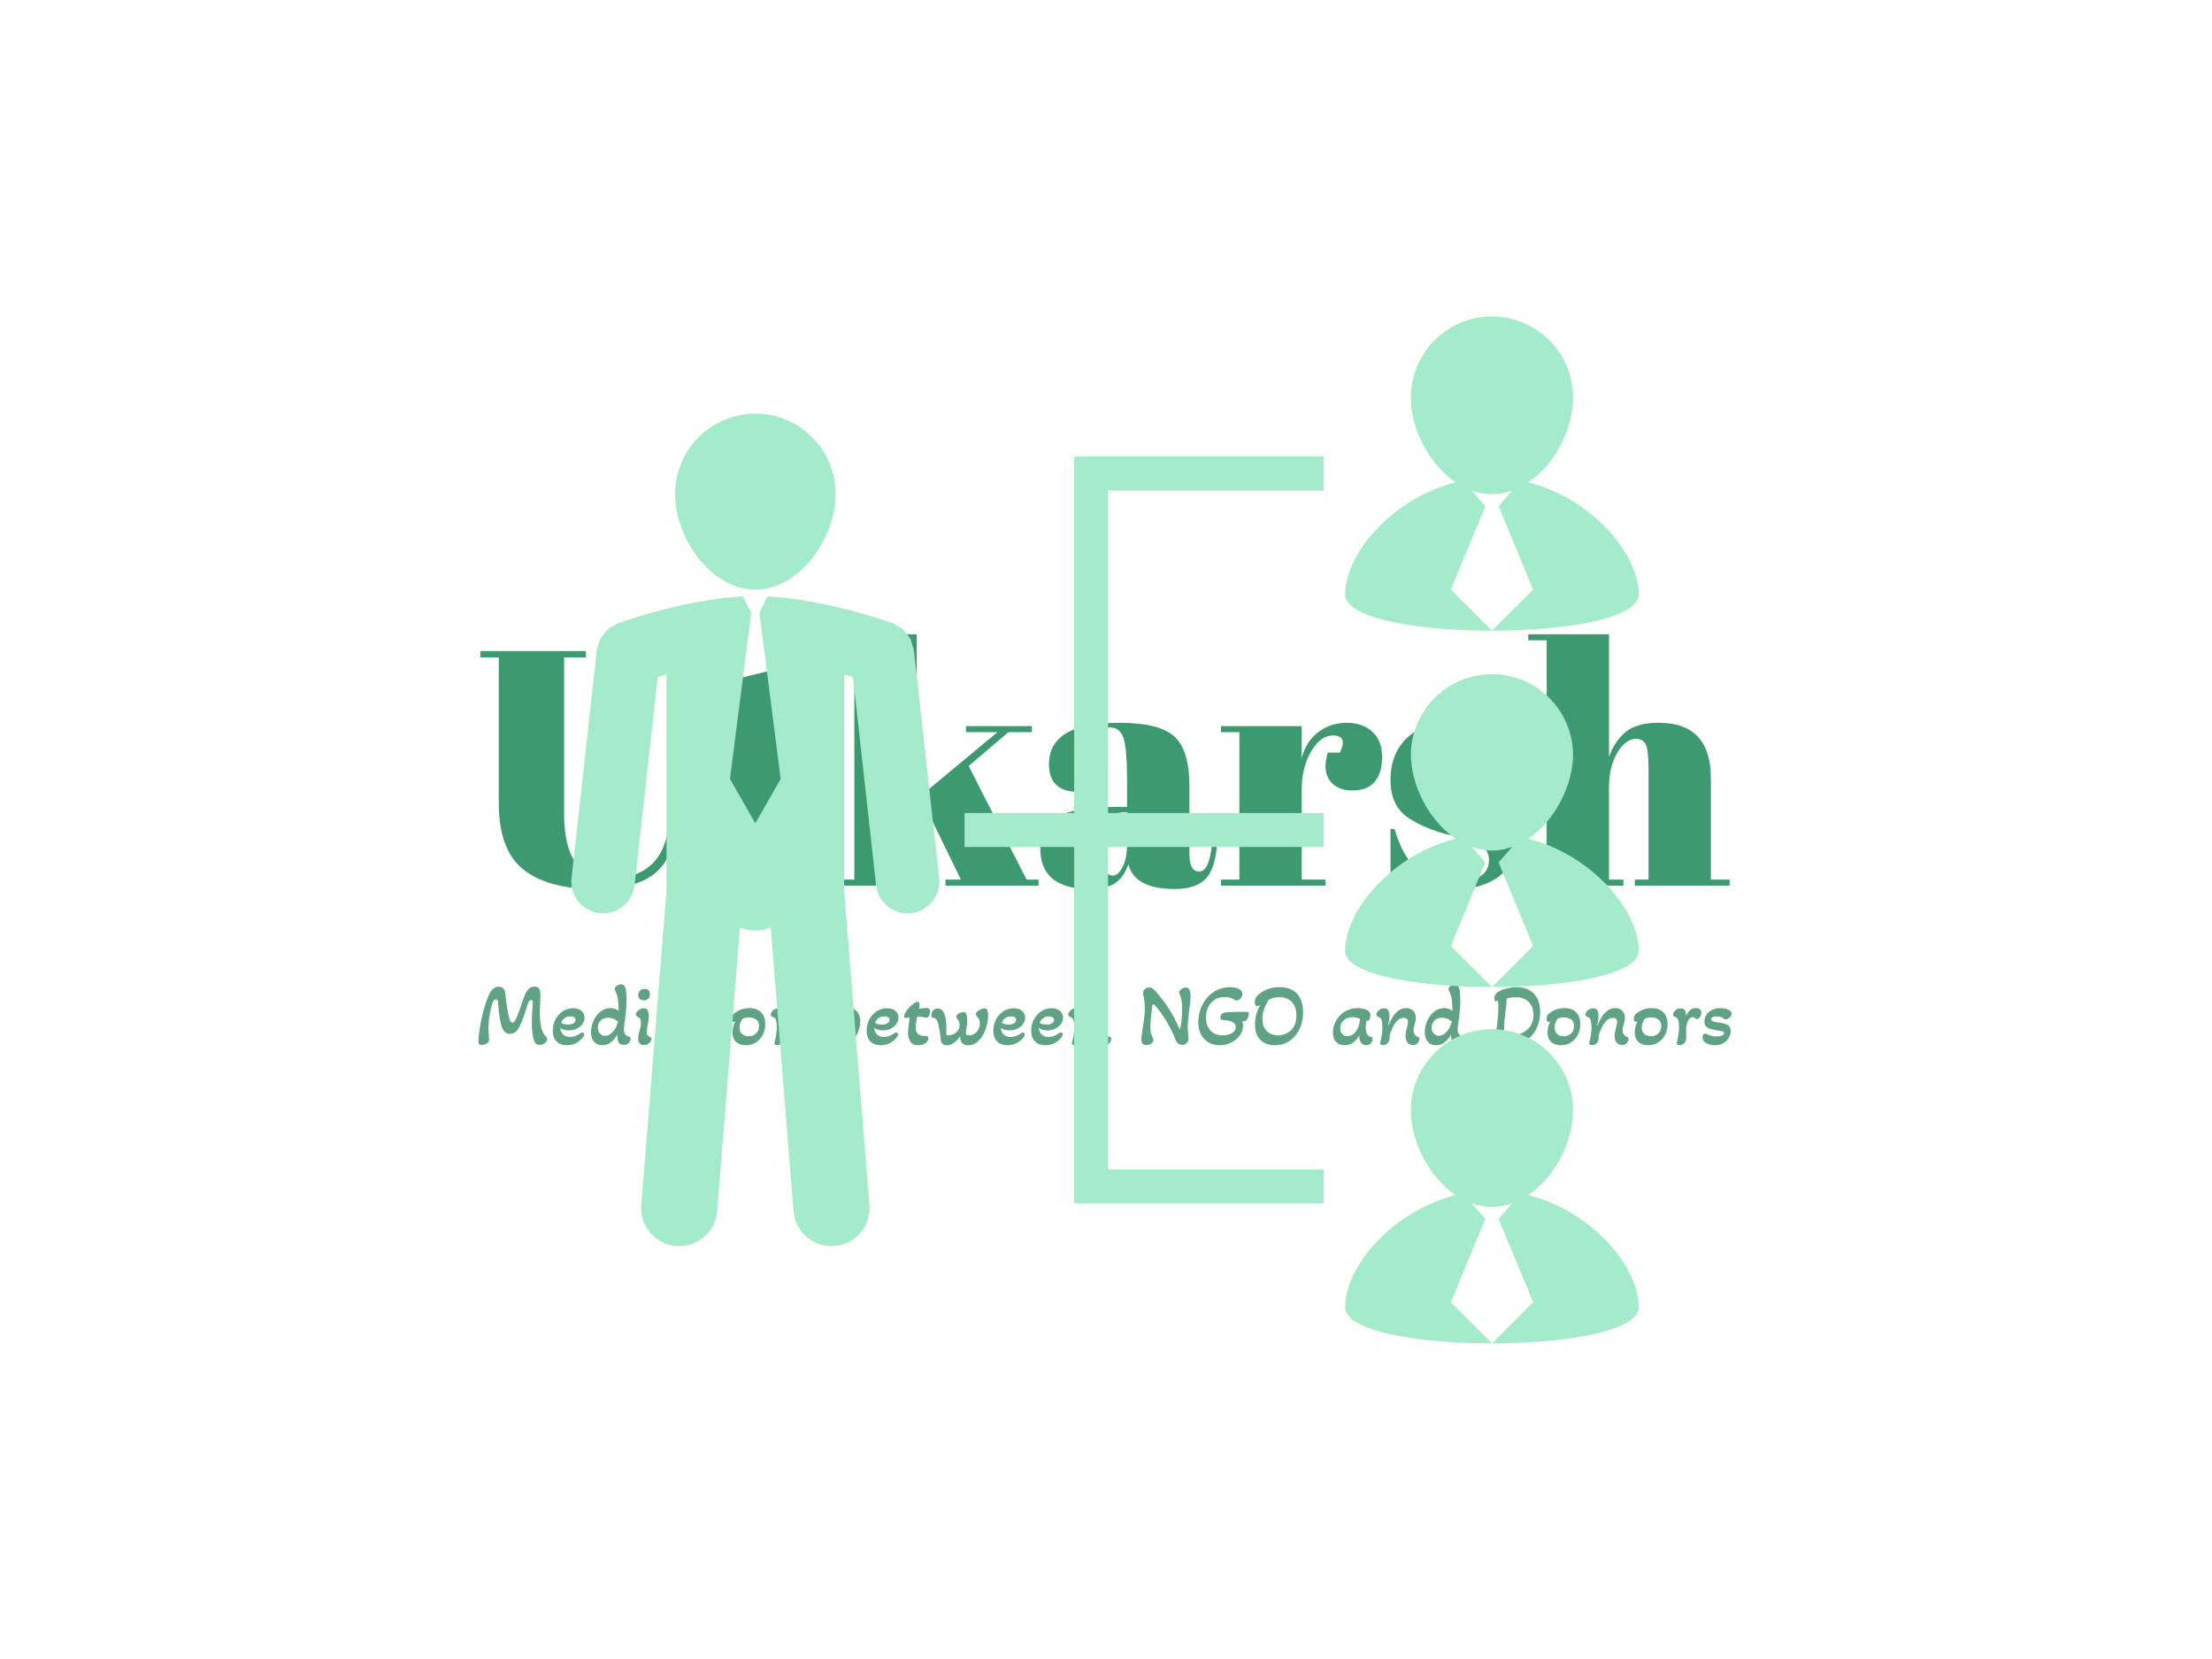 <svg xmlns="http://www.w3.org/2000/svg" version="1.1" xmlns:xlink="http://www.w3.org/1999/xlink" xmlns:svgjs="http://svgjs.dev/svgjs" width="2000" height="1500" viewBox="0 0 2000 1500"><rect width="2000" height="1500" fill="#ffffff"></rect><g transform="matrix(0.75,0,0,0.75,249.091,282.754)"><svg viewBox="0 0 396 247" data-background-color="#ffffff" preserveAspectRatio="xMidYMid meet" height="1247" width="2000" xmlns="http://www.w3.org/2000/svg" xmlns:xlink="http://www.w3.org/1999/xlink"><g id="tight-bounds" transform="matrix(1,0,0,1,0.24,-0.1)"><svg viewBox="0 0 395.52 247.2" height="247.2" width="395.52"><g><svg></svg></g><g><svg viewBox="0 0 395.52 247.2" height="247.2" width="395.52"><mask id="3ce5e3b4-d1c3-41ae-a242-18ab8b2ec3e4"><rect width="640" height="400" fill="white"></rect><g transform="matrix(1,0,0,1,39.552,70.485)"><svg viewBox="0 0 316.416 106.23" height="106.23" width="316.416"><g><svg viewBox="0 0 316.416 106.23" height="106.23" width="316.416"><g><svg viewBox="0 0 316.416 106.23" height="106.23" width="316.416"><g><svg viewBox="0 0 316.416 106.23" height="106.23" width="316.416"><g id="SvgjsG2339"><svg viewBox="0 0 316.416 106.23" height="106.23" width="316.416" id="SvgjsSvg2338"><g><svg viewBox="0 0 316.416 73.623" height="73.623" width="316.416"><g transform="matrix(1,0,0,1,0,0)"><svg width="316.416" viewBox="-2.95 -41.5 194.39 46" height="73.623" data-palette-color="#3d9970"><path d="M13.55-10.65Q13.55-6.05 15.13-3.6 16.7-1.15 20.8-1.15 24.9-1.15 27.1-3.7 29.3-6.25 29.3-11.45L29.3-11.45 29.3-34.05 26.05-34.05 26.05-35 33.35-35 33.35-34.05 30.6-34.05 30.6-11.8Q30.6-5.6 27.85-2.55 25.1 0.5 18.13 0.5 11.15 0.5 7.48-2.4 3.8-5.3 3.8-12.35L3.8-12.35 3.8-34.05 1.05-34.05 1.05-35 16.8-35 16.8-34.05 13.55-34.05 13.55-10.65ZM36.9-7.15L36.9-7.15 36.9-22.9 34.15-22.9 34.15-23.8 36.9-23.8 36.9-30.25 46.2-32.55 46.2-23.8 52.7-23.8 52.7-22.9 46.2-22.9 46.2-6.05Q46.2-3.7 46.67-2.6 47.15-1.5 48.65-1.5 50.15-1.5 51.27-3 52.4-4.5 52.75-7.1L52.75-7.1 53.6-7Q53.2-3.55 51.4-1.53 49.6 0.5 45.45 0.5 41.3 0.5 39.1-1.15 36.9-2.8 36.9-7.15ZM84.34 0L70.45 0 70.45-0.9 72.75-0.9 67.09-12.5 66.15-12.25 66.15-0.9 68.45-0.9 68.45 0 54.1 0 54.1-0.9 56.85-0.9 56.85-36.6 53.9-36.6 53.9-37.5 66.15-37.5 66.15-13.25 66.95-13.55 78.2-22.9 73.5-22.9 73.5-23.8 83.34-23.8 83.34-22.9 79.84-22.9 73.9-17.85 82.55-0.9 84.34-0.9 84.34 0ZM96.09-11.75L96.09-11.75 97.54-11.75 97.54-15.6Q97.54-20.35 97.02-21.98 96.49-23.6 94.99-23.6L94.99-23.6Q94.09-23.6 93.37-23.13 92.64-22.65 92.64-21.83 92.64-21 92.94-20.15L92.94-20.15 94.19-20.15Q94.59-19.1 94.59-17.63 94.59-16.15 93.34-15.08 92.09-14 90.19-14L90.19-14Q85.89-14 85.89-18.15L85.89-18.15Q85.89-24.3 96.34-24.3L96.34-24.3Q102.29-24.3 104.57-22.28 106.84-20.25 106.84-14.85L106.84-14.85 106.84-4.7Q106.84-2.1 108.29-2.1L108.29-2.1Q109.99-2.1 110.29-7.25L110.29-7.25 111.04-7.2Q110.84-2.8 109.39-1.15 107.94 0.5 104.64 0.5L104.64 0.5Q98.64 0.5 97.74-3.2L97.74-3.2Q97.09-1.3 95.79-0.4 94.49 0.5 91.99 0.5L91.99 0.5Q84.59 0.5 84.59-5.55L84.59-5.55Q84.59-9.1 87.42-10.43 90.24-11.75 96.09-11.75ZM94.09-5.6Q94.09-3 94.37-2.25 94.64-1.5 95.42-1.5 96.19-1.5 96.87-2.78 97.54-4.05 97.54-6.3L97.54-6.3 97.54-10.95 97.19-10.95Q94.09-10.95 94.09-6.4L94.09-6.4 94.09-5.6ZM128.24-22.4L128.24-22.4Q126.39-22.4 124.99-20 123.59-17.6 123.59-14.3L123.59-14.3 123.59-0.9 127.14-0.9 127.14 0 111.54 0 111.54-0.9 114.29-0.9 114.29-22.9 111.54-22.9 111.54-23.8 123.59-23.8 123.59-19Q124.24-21.55 126.09-22.93 127.94-24.3 130.29-24.3 132.64-24.3 134.12-22.98 135.59-21.65 135.59-19.23 135.59-16.8 134.49-15.5 133.39-14.2 131.12-14.2 128.84-14.2 127.77-15.7 126.69-17.2 127.49-19.85L127.49-19.85 129.29-19.85Q130.54-22.4 128.24-22.4ZM137.44 0.5L136.84 0.5 136.84-8.45 137.44-8.45Q138.74-4.1 140.94-2.35 143.14-0.6 146.44-0.6L146.44-0.6Q151.54-0.6 151.54-3.85L151.54-3.85Q151.54-5.25 150.29-5.95L150.29-5.95Q148.34-7.05 145.29-7.65L145.29-7.65Q141.89-8.55 139.59-10.05L139.59-10.05Q136.84-11.85 136.84-15.75 136.84-19.65 139.24-21.98 141.64-24.3 145.64-24.3L145.64-24.3Q148.09-24.3 150.69-23.15L150.69-23.15Q151.64-22.75 152.14-22.75 152.64-22.75 152.99-23.1 153.34-23.45 153.84-24.4L153.84-24.4 154.39-24.4 154.39-16.75 153.79-16.75Q151.24-23.25 145.89-23.25L145.89-23.25Q143.54-23.25 142.39-22.43 141.24-21.6 141.24-20.35L141.24-20.35Q141.24-19.6 141.59-19.18 141.94-18.75 142.14-18.55 142.34-18.35 142.79-18.13 143.24-17.9 143.54-17.78 143.84-17.65 144.46-17.45 145.09-17.25 145.39-17.2L145.39-17.2Q148.79-16.35 150.29-15.73 151.79-15.1 153.14-14.2L153.14-14.2Q155.89-12.3 155.89-8.08 155.89-3.85 153.39-1.68 150.89 0.5 146.54 0.5L146.54 0.5Q143.44 0.5 140.54-0.95L140.54-0.95Q139.94-1.35 139.59-1.35L139.59-1.35Q138.49-1.35 137.44 0.5L137.44 0.5ZM157.39-36.6L157.39-37.5 169.44-37.5 169.44-19.2Q170.24-21.5 171.89-22.9 173.54-24.3 176.89-24.3L176.89-24.3Q184.64-24.3 184.64-15.95L184.64-15.95 184.64-0.9 187.44-0.9 187.44 0 173.29 0 173.29-0.9 175.34-0.9 175.34-17.15Q175.34-20.15 174.94-21.03 174.54-21.9 173.49-21.9L173.49-21.9Q171.89-21.9 170.66-19.8 169.44-17.7 169.44-14.7L169.44-14.7 169.44-0.9 171.59-0.9 171.59 0 157.39 0 157.39-0.9 160.14-0.9 160.14-36.6 157.39-36.6Z" opacity="1" transform="matrix(1,0,0,1,0,0)" fill="black" class="wordmark-text-0" id="SvgjsPath2337" stroke-width="7" stroke="black" stroke-linejoin="round"></path></svg></g></svg></g><g transform="matrix(1,0,0,1,3.5,88.3)"><svg viewBox="0 0 309.416 17.93" height="17.93" width="309.416"><g transform="matrix(1,0,0,1,0,0)"><svg width="309.416" viewBox="-1.8 -38 720.6 42.7" height="17.93" data-palette-color="#60a284"><path d="M3.85 0.5L3.85 0.5Q2.9 0.5 2.55-0.05 2.2-0.6 2.2-1.25L2.2-1.25Q2.2-4.35 2.83-8.35 3.45-12.35 4.35-16.3L4.35-16.3Q5.15-19.65 6.13-22.55 7.1-25.45 7.85-27.3L7.85-27.3Q8.95-29.9 10.38-31.28 11.8-32.65 13.7-32.65L13.7-32.65Q15.1-32.65 16.2-31.73 17.3-30.8 17.5-28.4L17.5-28.4Q17.8-25.5 18.2-22.55 18.6-19.6 19.1-17.18 19.6-14.75 20.15-13.45L20.15-13.45Q20.6-12.3 21.45-12.3L21.45-12.3Q22.4-12.3 23.1-13.5L23.1-13.5Q23.75-14.6 24.5-16.5 25.25-18.4 25.98-20.53 26.7-22.65 27.25-24.4L27.25-24.4Q27.9-26.3 28.73-28.23 29.55-30.15 30.85-31.43 32.15-32.7 34.1-32.7L34.1-32.7Q35.9-32.7 36.68-31.48 37.45-30.25 37.45-27.6L37.45-27.6Q37.45-25.55 37.3-23.3L37.3-23.3Q37.25-22 37.18-20.63 37.1-19.25 37.1-17.8L37.1-17.8Q37.1-15.55 37.33-13.05 37.55-10.55 38.23-8.35 38.9-6.15 40.25-4.65L40.25-4.65Q40.65-4.3 40.98-3.85 41.3-3.4 41.3-2.85L41.3-2.85Q41.3-1.6 39.98-0.58 38.65 0.45 36.95 0.45L36.95 0.45Q35.4 0.45 34.65-0.55 33.9-1.55 33.45-3.25L33.45-3.25Q32.95-5.35 32.75-7.75 32.55-10.15 32.55-12.4L32.55-12.4Q32.55-16 32.83-19.03 33.1-22.05 33.1-23.5L33.1-23.5Q33.1-24.3 32.95-24.68 32.8-25.05 32.2-25.05L32.2-25.05Q31.5-25.05 31.03-24.43 30.55-23.8 30.25-22.7L30.25-22.7Q29.6-20.6 28.8-18.2 28-15.8 27.13-13.5 26.25-11.2 25.25-9.4L25.25-9.4Q24.1-7.3 22.78-6.58 21.45-5.85 20.1-5.85L20.1-5.85Q18-5.85 16.93-7.18 15.85-8.5 15.35-10.1L15.35-10.1Q14.7-12.25 14.15-15.73 13.6-19.2 13.35-23.55L13.35-23.55Q13.25-25.4 12.15-25.4L12.15-25.4Q10.95-25.4 10.25-23.6L10.25-23.6Q9.65-21.8 9.1-19.38 8.55-16.95 8.22-14.33 7.9-11.7 7.9-9.15L7.9-9.15Q7.9-7 8.08-5.4 8.25-3.8 8.25-2.4L8.25-2.4Q8.25-1.4 7.48-0.75 6.7-0.1 5.65 0.2 4.6 0.5 3.85 0.5ZM52.5 0.65L52.5 0.65Q48.7 0.65 46.58-1.53 44.45-3.7 44.45-7.6L44.45-7.6Q44.45-11.15 46-14.05 47.55-16.95 50.18-18.68 52.8-20.4 55.95-20.4L55.95-20.4Q58.95-20.4 60.75-18.93 62.55-17.45 62.55-15L62.55-15Q62.55-13.05 61.35-11.4 60.15-9.75 58.15-8.78 56.15-7.8 53.7-7.8L53.7-7.8Q50.7-7.8 48.8-9.15L48.8-9.15Q48.85-6.85 50.38-5.45 51.9-4.05 54.3-4.05L54.3-4.05Q55.75-4.05 57.28-4.58 58.8-5.1 59.9-6L59.9-6Q60.6-6.6 61.2-6.6L61.2-6.6Q61.7-6.6 62.03-6.28 62.35-5.95 62.35-5.45L62.35-5.45Q62.35-4.35 60.45-2.55L60.45-2.55Q57.1 0.65 52.5 0.65ZM53.25-11.1L53.25-11.1Q55.05-11.1 56.25-11.85 57.45-12.6 57.45-13.75L57.45-13.75Q57.45-14.7 56.65-15.23 55.85-15.75 54.45-15.75L54.45-15.75Q52.6-15.75 51.23-14.78 49.85-13.8 49.25-12.05L49.25-12.05Q49.95-11.6 51.05-11.35 52.15-11.1 53.25-11.1ZM72.65 0.65L72.65 0.65Q69.65 0.65 67.92-1.35 66.2-3.35 66.2-6.8L66.2-6.8Q66.2-9.35 67.03-11.8 67.85-14.25 69.35-16.2 70.85-18.15 72.85-19.3 74.85-20.45 77.2-20.45L77.2-20.45Q78.7-20.45 79.88-20 81.05-19.55 81.95-18.85L81.95-18.85Q81.9-22.25 81.6-24.95 81.3-27.65 80.15-29.95L80.15-29.95Q79.95-30.35 79.83-30.68 79.7-31 79.7-31.3L79.7-31.3Q79.7-32 80.28-32.6 80.85-33.2 81.7-33.6 82.55-34 83.3-34L83.3-34Q84.65-34 85.33-32.83 86-31.65 86.2-29.63 86.4-27.6 86.4-25L86.4-25Q86.4-21.2 86.05-18.15 85.7-15.1 85.4-12.8L85.4-12.8Q85.2-11.3 85.05-10.2 84.9-9.1 84.9-8.4L84.9-8.4Q84.9-4.85 87.95-4.2L87.95-4.2Q88.75-4.05 88.75-3.15L88.75-3.15Q88.75-2.6 88.42-1.75 88.1-0.9 87.25-0.23 86.4 0.45 84.8 0.45L84.8 0.45Q82.65 0.45 81.9-1 81.15-2.45 81.15-5.4L81.15-5.4Q79.75-2.85 77.6-1.1 75.45 0.65 72.65 0.65ZM74.2-4.7L74.2-4.7Q75.6-4.7 77-5.6 78.4-6.5 79.5-8.05L79.5-8.05Q80.15-9 80.67-10.23 81.2-11.45 81.65-12.7L81.65-12.7Q79.1-15 76-15L76-15Q73.3-15 71.7-13.38 70.1-11.75 70.1-9.35L70.1-9.35Q70.1-7.3 71.3-6 72.5-4.7 74.2-4.7ZM96.2-24.85L96.2-24.85Q94.8-24.9 93.95-25.7 93.1-26.5 93.1-27.95L93.1-27.95Q93.15-29.5 94.15-30.48 95.15-31.45 96.7-31.4L96.7-31.4Q98.15-31.35 98.97-30.55 99.8-29.75 99.75-28.3L99.75-28.3Q99.7-26.8 98.75-25.83 97.8-24.85 96.2-24.85ZM96.25 0.5L96.25 0.5Q94.75 0.5 93.9-0.33 93.05-1.15 93.05-3.15L93.05-3.15Q93.05-4.3 93.27-5.4 93.5-6.5 93.8-7.55L93.8-7.55Q94.15-8.65 94.38-9.8 94.6-10.95 94.6-12.25L94.6-12.25Q94.6-13.15 94.35-13.98 94.1-14.8 93.25-15.2L93.25-15.2Q92.6-15.55 92.13-15.93 91.65-16.3 91.65-16.9L91.65-16.9Q91.65-17.6 92.3-18.4 92.95-19.2 94.02-19.78 95.1-20.35 96.25-20.35L96.25-20.35Q97.5-20.35 98.07-19.7 98.65-19.05 98.85-18.05 99.05-17.05 99.05-16L99.05-16Q99.05-14.4 98.8-12.88 98.55-11.35 98.3-10.05L98.3-10.05Q98.1-9.1 98-8.3 97.9-7.5 97.9-6.8L97.9-6.8Q97.9-5.55 98.5-4.93 99.1-4.3 100.2-3.75L100.2-3.75Q100.65-3.5 100.65-3L100.65-3Q100.65-2.6 100.25-1.75 99.85-0.9 98.88-0.2 97.9 0.5 96.25 0.5ZM110.6 0.65L110.6 0.65Q107.6 0.65 105.78-1.23 103.95-3.1 103.95-6.6L103.95-6.6Q103.95-9.1 104.92-11.58 105.9-14.05 107.75-16.05 109.6-18.05 112.2-19.25 114.8-20.45 118.05-20.45L118.05-20.45Q121.05-20.45 123.17-19.43 125.3-18.4 125.3-16.65L125.3-16.65Q125.3-16.2 125.2-15.48 125.1-14.75 124.95-14.3L124.95-14.3Q124.8-13.9 124.53-13.58 124.25-13.25 123.8-13.25L123.8-13.25Q123.6-13.25 123.05-13.4L123.05-13.4Q122.85-12.35 122.75-11.35 122.65-10.35 122.65-9.35L122.65-9.35Q122.65-7.45 123.22-5.98 123.8-4.5 125.5-4.15L125.5-4.15Q125.95-4.05 126.22-3.85 126.5-3.65 126.5-3L126.5-3Q126.5-2.45 126.22-1.6 125.95-0.75 125.17-0.08 124.4 0.6 122.95 0.6L122.95 0.6Q121 0.6 119.95-0.83 118.9-2.25 118.9-4.9L118.9-4.9Q117.55-2.45 115.47-0.9 113.4 0.65 110.6 0.65ZM112.2-4.55L112.2-4.55Q114.2-4.55 115.72-5.8 117.25-7.05 118.1-8.95L118.1-8.95Q118.65-10.15 118.95-11.58 119.25-13 119.35-14.4L119.35-14.4Q118.5-14.8 117.4-15.05 116.3-15.3 115.1-15.3L115.1-15.3Q112.05-15.3 110.08-13.5 108.1-11.7 108.1-9L108.1-9Q108.1-7 109.2-5.78 110.3-4.55 112.2-4.55ZM136.9 0.65L136.9 0.65Q133.85 0.65 132.53-1.38 131.2-3.4 131.2-6.6L131.2-6.6Q131.2-7.75 131.32-8.85 131.45-9.95 131.6-11.05L131.6-11.05Q131.75-12.15 131.9-13.2 132.05-14.25 132.15-15.2L132.15-15.2Q131.1-14.9 130.05-14.9L130.05-14.9Q128.95-14.9 128.95-15.8L128.95-15.8Q128.95-16.75 129.8-18.13 130.65-19.5 131.93-20.85 133.2-22.2 134.47-23.13 135.75-24.05 136.65-24.05L136.65-24.05Q137.75-24.05 137.75-22.15L137.75-22.15Q137.75-21.65 137.68-21.13 137.6-20.6 137.5-20.05L137.5-20.05Q138.45-20.25 139.43-20.4 140.4-20.55 141.3-20.55L141.3-20.55Q142.45-20.55 143.07-20.15 143.7-19.75 143.7-18.6L143.7-18.6Q143.7-17.4 143.13-16.2 142.55-15 141.85-15L141.85-15Q141.7-15 141.35-15.05 141-15.1 140.5-15.2L140.5-15.2Q139.85-15.35 138.85-15.5 137.85-15.65 136.45-15.65L136.45-15.65Q136.1-14.1 135.82-12.48 135.55-10.85 135.55-9.55L135.55-9.55Q135.55-6.65 137-5.6 138.45-4.55 141.2-4.55L141.2-4.55Q142.05-4.55 142.4-4.28 142.75-4 142.75-3.3L142.75-3.3Q142.75-1.65 141.05-0.5 139.35 0.65 136.9 0.65ZM154.25 0.65L154.25 0.65Q150.8 0.65 148.72-1.23 146.65-3.1 146.65-6.75L146.65-6.75Q146.65-8.45 147.13-10.05 147.6-11.65 148.4-13.05L148.4-13.05Q147.6-12.55 147.2-12.55L147.2-12.55Q146.6-12.55 146.38-13.23 146.15-13.9 146.15-14.55L146.15-14.55Q146.15-15.7 146.63-16.38 147.1-17.05 147.55-17.4L147.55-17.4Q148.6-18.3 150.85-19.38 153.1-20.45 156.25-20.45L156.25-20.45Q160.55-20.45 162.92-18.05 165.3-15.65 165.3-11.35L165.3-11.35Q165.3-8 163.9-5.28 162.5-2.55 160.02-0.95 157.55 0.65 154.25 0.65ZM155.8-4.45L155.8-4.45Q158.3-4.45 160.02-6.03 161.75-7.6 161.75-10.2L161.75-10.2Q161.75-12.9 160-14.05 158.25-15.2 155.95-15.2L155.95-15.2Q154.9-15.2 154.05-15 153.2-14.8 152.45-14.5L152.45-14.5Q151.75-13.5 151.2-12.25 150.65-11 150.65-9.5L150.65-9.5Q150.65-7 152.15-5.73 153.65-4.45 155.8-4.45ZM172.15 0.55L172.15 0.55Q171.35 0.55 170.88 0.28 170.4 0 170.55-0.65L170.55-0.65Q171.1-2.8 171.47-5.03 171.85-7.25 171.85-9.3L171.85-9.3Q171.85-11.95 171.53-13.18 171.2-14.4 170.65-14.88 170.1-15.35 169.3-15.6L169.3-15.6Q168.95-15.75 168.68-16 168.4-16.25 168.4-16.7L168.4-16.7Q168.4-17.4 168.95-18.25 169.5-19.1 170.5-19.73 171.5-20.35 172.8-20.35L172.8-20.35Q174.5-20.35 175.18-19.18 175.85-18 175.85-16.1L175.85-16.1Q176.75-18.1 178.07-19.28 179.4-20.45 181.4-20.45L181.4-20.45Q182.75-20.45 183.65-19.85 184.55-19.25 184.55-17.9L184.55-17.9Q184.55-16.55 183.68-15.38 182.8-14.2 181.9-14.2L181.9-14.2Q181.75-14.2 181.55-14.25 181.35-14.3 181.2-14.5L181.2-14.5Q180.55-15.3 179.6-15.3L179.6-15.3Q178.15-15.3 177.05-13.4 175.95-11.5 175.85-8.15L175.85-8.15Q175.9-6.9 175.93-5.6 175.95-4.3 175.95-3.7L175.95-3.7Q175.95-1.85 174.93-0.65 173.9 0.55 172.15 0.55ZM208.25 0.65L208.25 0.65Q206.4 0.65 205.07 0 203.75-0.65 202.75-1.65L202.75-1.65Q202.25-0.8 201.57-0.13 200.9 0.55 200.05 0.55L200.05 0.55Q199.5 0.55 199 0.23 198.5-0.1 198.6-0.65L198.6-0.65Q199.35-4.65 199.88-8.75 200.4-12.85 200.4-17.1L200.4-17.1Q200.4-20.65 200.15-23.75 199.9-26.85 198.6-29.45L198.6-29.45Q198.35-29.95 198.18-30.4 198-30.85 198-31.25L198-31.25Q198-32.2 199.1-33.1 200.2-34 201.45-34L201.45-34Q203.25-34 203.9-31.8 204.55-29.6 204.55-25.3L204.55-25.3Q204.55-21.65 204.22-18.63 203.9-15.6 203.5-13.45L203.5-13.45Q204.9-16.4 207.32-18.43 209.75-20.45 212.8-20.45L212.8-20.45Q215.85-20.45 217.57-18.43 219.3-16.4 219.3-12.95L219.3-12.95Q219.3-10.4 218.5-7.98 217.7-5.55 216.25-3.6 214.8-1.65 212.78-0.5 210.75 0.65 208.25 0.65ZM209.4-4.75L209.4-4.75Q212.25-4.75 213.8-6.55 215.35-8.35 215.35-10.7L215.35-10.7Q215.35-12.75 214.22-13.88 213.1-15 211.25-15L211.25-15Q209.4-15 207.95-13.88 206.5-12.75 205.5-10.93 204.5-9.1 203.95-7L203.95-7Q205.1-5.9 206.53-5.33 207.95-4.75 209.4-4.75ZM231 0.65L231 0.65Q227.2 0.65 225.07-1.53 222.95-3.7 222.95-7.6L222.95-7.6Q222.95-11.15 224.5-14.05 226.05-16.95 228.68-18.68 231.3-20.4 234.45-20.4L234.45-20.4Q237.45-20.4 239.25-18.93 241.05-17.45 241.05-15L241.05-15Q241.05-13.05 239.85-11.4 238.65-9.75 236.65-8.78 234.65-7.8 232.2-7.8L232.2-7.8Q229.2-7.8 227.3-9.15L227.3-9.15Q227.35-6.85 228.88-5.45 230.4-4.05 232.8-4.05L232.8-4.05Q234.25-4.05 235.78-4.58 237.3-5.1 238.4-6L238.4-6Q239.1-6.6 239.7-6.6L239.7-6.6Q240.2-6.6 240.53-6.28 240.85-5.95 240.85-5.45L240.85-5.45Q240.85-4.35 238.95-2.55L238.95-2.55Q235.6 0.65 231 0.65ZM231.75-11.1L231.75-11.1Q233.55-11.1 234.75-11.85 235.95-12.6 235.95-13.75L235.95-13.75Q235.95-14.7 235.15-15.23 234.35-15.75 232.95-15.75L232.95-15.75Q231.1-15.75 229.72-14.78 228.35-13.8 227.75-12.05L227.75-12.05Q228.45-11.6 229.55-11.35 230.65-11.1 231.75-11.1ZM252.2 0.65L252.2 0.65Q249.15 0.65 247.82-1.38 246.5-3.4 246.5-6.6L246.5-6.6Q246.5-7.75 246.63-8.85 246.75-9.95 246.9-11.05L246.9-11.05Q247.05-12.15 247.2-13.2 247.35-14.25 247.45-15.2L247.45-15.2Q246.4-14.9 245.35-14.9L245.35-14.9Q244.25-14.9 244.25-15.8L244.25-15.8Q244.25-16.75 245.1-18.13 245.95-19.5 247.22-20.85 248.5-22.2 249.78-23.13 251.05-24.05 251.95-24.05L251.95-24.05Q253.05-24.05 253.05-22.15L253.05-22.15Q253.05-21.65 252.97-21.13 252.9-20.6 252.8-20.05L252.8-20.05Q253.75-20.25 254.72-20.4 255.7-20.55 256.6-20.55L256.6-20.55Q257.75-20.55 258.38-20.15 259-19.75 259-18.6L259-18.6Q259-17.4 258.43-16.2 257.85-15 257.15-15L257.15-15Q257-15 256.65-15.05 256.3-15.1 255.8-15.2L255.8-15.2Q255.15-15.35 254.15-15.5 253.15-15.65 251.75-15.65L251.75-15.65Q251.4-14.1 251.13-12.48 250.85-10.85 250.85-9.55L250.85-9.55Q250.85-6.65 252.3-5.6 253.75-4.55 256.5-4.55L256.5-4.55Q257.35-4.55 257.7-4.28 258.05-4 258.05-3.3L258.05-3.3Q258.05-1.65 256.35-0.5 254.65 0.65 252.2 0.65ZM268.5 0.7L268.5 0.7Q267.1 0.7 266.13-0.13 265.15-0.95 265-3.2L265-3.2Q264.9-4.9 264.57-7 264.25-9.1 263.8-10.95 263.35-12.8 262.75-13.75L262.75-13.75Q262.4-14.3 261.98-14.58 261.55-14.85 260.7-14.95L260.7-14.95Q259.8-15 259.8-16.25L259.8-16.25Q259.8-18.3 260.9-19.28 262-20.25 263.4-20.25L263.4-20.25Q264.9-20.25 265.85-19.28 266.8-18.3 267.32-16.68 267.85-15.05 268.07-13.05 268.3-11.05 268.3-9L268.3-9Q268.3-8.25 268.27-7.53 268.25-6.8 268.25-6.1L268.25-6.1Q268.25-5.6 268.45-5.28 268.65-4.95 269.45-4.95L269.45-4.95Q270.55-4.95 272.05-5.53 273.55-6.1 274.68-7.45 275.8-8.8 275.8-11.05L275.8-11.05Q275.8-12.2 275.45-12.98 275.1-13.75 274.5-14.45L274.5-14.45Q274.3-14.7 274.15-14.95 274-15.2 274-15.55L274-15.55Q274-16.5 274.77-17.07 275.55-17.65 276.52-17.93 277.5-18.2 278.15-18.2L278.15-18.2Q278.8-18.2 279.18-17.88 279.55-17.55 279.75-16.6L279.75-16.6Q279.95-15.95 280.05-15.18 280.15-14.4 280.15-13.4L280.15-13.4Q280.15-11.85 280.02-10.9 279.9-9.95 279.75-9.2L279.75-9.2Q279.6-8.55 279.52-7.93 279.45-7.3 279.45-6.45L279.45-6.45Q279.45-5.55 279.8-5.25 280.15-4.95 280.9-4.95L280.9-4.95Q283.75-4.95 285.55-6.93 287.35-8.9 287.35-11.75L287.35-11.75Q287.35-12.75 287.05-13.63 286.75-14.5 286-15.3L286-15.3Q285.6-15.8 285.35-16.13 285.1-16.45 285.1-16.95L285.1-16.95Q285.1-17.85 285.93-18.6 286.75-19.35 287.88-19.83 289-20.3 289.9-20.3L289.9-20.3Q291.25-20.3 291.65-19.05 292.05-17.8 292.05-16.2L292.05-16.2Q292.05-13.5 291.27-10.58 290.5-7.65 289.05-5.08 287.6-2.5 285.5-0.9 283.4 0.7 280.75 0.7L280.75 0.7Q278.05 0.7 277.05-0.85 276.05-2.4 276.2-4.6L276.2-4.6Q274.7-2.3 272.68-0.8 270.65 0.7 268.5 0.7ZM303.05 0.65L303.05 0.65Q299.25 0.65 297.13-1.53 295-3.7 295-7.6L295-7.6Q295-11.15 296.55-14.05 298.1-16.95 300.73-18.68 303.35-20.4 306.5-20.4L306.5-20.4Q309.5-20.4 311.3-18.93 313.1-17.45 313.1-15L313.1-15Q313.1-13.05 311.9-11.4 310.7-9.75 308.7-8.78 306.7-7.8 304.25-7.8L304.25-7.8Q301.25-7.8 299.35-9.15L299.35-9.15Q299.4-6.85 300.93-5.45 302.45-4.05 304.85-4.05L304.85-4.05Q306.3-4.05 307.82-4.58 309.35-5.1 310.45-6L310.45-6Q311.15-6.6 311.75-6.6L311.75-6.6Q312.25-6.6 312.57-6.28 312.9-5.95 312.9-5.45L312.9-5.45Q312.9-4.35 311-2.55L311-2.55Q307.65 0.65 303.05 0.65ZM303.8-11.1L303.8-11.1Q305.6-11.1 306.8-11.85 308-12.6 308-13.75L308-13.75Q308-14.7 307.2-15.23 306.4-15.75 305-15.75L305-15.75Q303.15-15.75 301.78-14.78 300.4-13.8 299.8-12.05L299.8-12.05Q300.5-11.6 301.6-11.35 302.7-11.1 303.8-11.1ZM324.6 0.65L324.6 0.65Q320.8 0.65 318.68-1.53 316.55-3.7 316.55-7.6L316.55-7.6Q316.55-11.15 318.1-14.05 319.65-16.95 322.28-18.68 324.9-20.4 328.05-20.4L328.05-20.4Q331.05-20.4 332.85-18.93 334.65-17.45 334.65-15L334.65-15Q334.65-13.05 333.45-11.4 332.25-9.75 330.25-8.78 328.25-7.8 325.8-7.8L325.8-7.8Q322.8-7.8 320.9-9.15L320.9-9.15Q320.95-6.85 322.48-5.45 324-4.05 326.4-4.05L326.4-4.05Q327.85-4.05 329.38-4.58 330.9-5.1 332-6L332-6Q332.7-6.6 333.3-6.6L333.3-6.6Q333.8-6.6 334.13-6.28 334.45-5.95 334.45-5.45L334.45-5.45Q334.45-4.35 332.55-2.55L332.55-2.55Q329.2 0.65 324.6 0.65ZM325.35-11.1L325.35-11.1Q327.15-11.1 328.35-11.85 329.55-12.6 329.55-13.75L329.55-13.75Q329.55-14.7 328.75-15.23 327.95-15.75 326.55-15.75L326.55-15.75Q324.7-15.75 323.33-14.78 321.95-13.8 321.35-12.05L321.35-12.05Q322.05-11.6 323.15-11.35 324.25-11.1 325.35-11.1ZM341.3 0.55L341.3 0.55Q339.5 0.55 339.7-0.65L339.7-0.65Q340.25-2.8 340.63-5.03 341-7.25 341-9.3L341-9.3Q341-11.95 340.68-13.18 340.35-14.4 339.8-14.88 339.25-15.35 338.45-15.6L338.45-15.6Q338.1-15.75 337.83-16 337.55-16.25 337.55-16.7L337.55-16.7Q337.55-17.4 338.1-18.25 338.65-19.1 339.68-19.73 340.7-20.35 342-20.35L342-20.35Q343.7-20.35 344.35-19.18 345-18 345-16.1L345-16.1Q345-14.85 344.75-13.3 344.5-11.75 344.25-10.5L344.25-10.5 344.4-10.45Q345.4-13.1 346.83-15.38 348.25-17.65 350.15-19.05 352.05-20.45 354.55-20.45L354.55-20.45Q357.2-20.45 358.6-18.85 360-17.25 360-14.85L360-14.85Q360-13.85 359.78-12.95 359.55-12.05 359.3-11.2L359.3-11.2Q359.05-10.4 358.88-9.55 358.7-8.7 358.7-7.85L358.7-7.85Q358.7-5 361.4-4L361.4-4Q362.1-3.7 362.1-3.1L362.1-3.1Q362.1-2.65 361.8-1.8 361.5-0.95 360.7-0.23 359.9 0.5 358.35 0.5L358.35 0.5Q356.35 0.5 355.25-0.93 354.15-2.35 354.15-4.55L354.15-4.55Q354.15-5.8 354.43-7.08 354.7-8.35 355-9.45L355-9.45Q355.2-10.3 355.38-11.13 355.55-11.95 355.55-12.6L355.55-12.6Q355.55-14.9 353.15-14.9L353.15-14.9Q351.1-14.9 349.55-13.38 348-11.85 346.9-9.55 345.8-7.25 345.1-4.9L345.1-4.9 345.1-3.7Q345.1-1.85 344.08-0.65 343.05 0.55 341.3 0.55ZM381.85 0.5L381.85 0.5Q380.75 0.5 379.98-0.08 379.2-0.65 379.2-2.8L379.2-2.8Q379.2-3.9 379.43-5.48 379.65-7.05 379.9-8.75L379.9-8.75Q380.3-11.15 380.7-14.03 381.1-16.9 381.1-19.75L381.1-19.75Q381.1-22.75 380.9-24.35 380.7-25.95 380.45-26.95L380.45-26.95Q380.35-27.5 380.28-27.95 380.2-28.4 380.2-28.95L380.2-28.95Q380.2-30.55 381.23-31.38 382.25-32.2 383.5-32.2L383.5-32.2Q384.75-32.2 385.6-31.58 386.45-30.95 387.1-30.25L387.1-30.25Q391.4-25.4 394.85-20.08 398.3-14.75 400.6-9.15L400.6-9.15Q400.85-8.75 401.05-8.75L401.05-8.75Q401.35-8.75 401.45-9.15L401.45-9.15Q402.35-15 402.35-19.75L402.35-19.75Q402.35-22.6 402.13-24.28 401.9-25.95 401.58-26.88 401.25-27.8 400.95-28.35L400.95-28.35Q400.8-28.7 400.7-28.98 400.6-29.25 400.6-29.5L400.6-29.5Q400.6-30.1 401.23-30.73 401.85-31.35 402.75-31.75 403.65-32.15 404.5-32.15L404.5-32.15Q405.7-32.15 406.25-31.35 406.8-30.55 406.98-29.38 407.15-28.2 407.15-27L407.15-27Q407.15-25.65 406.9-23.5 406.65-21.35 406.33-18.88 406-16.4 405.78-14 405.55-11.6 405.55-9.75L405.55-9.75Q405.55-8.7 405.63-7.7 405.7-6.7 405.8-5.75L405.8-5.75Q405.95-4.5 405.95-3.55L405.95-3.55Q405.95-1.7 405.03-0.63 404.1 0.45 402.5 0.45L402.5 0.45Q401.4 0.45 400.33-0.2 399.25-0.85 398.7-2.3L398.7-2.3Q396.55-7.8 393.43-13.03 390.3-18.25 386.9-22.05L386.9-22.05Q386.35-22.55 386-22.55L386-22.55Q385.5-22.55 385.35-21.45L385.35-21.45Q385.1-19.55 384.85-17.3 384.6-15.05 384.45-12.93 384.3-10.8 384.3-9.3L384.3-9.3Q384.3-7.6 384.6-6.38 384.9-5.15 385.5-4L385.5-4Q386.05-3 386.05-2.2L386.05-2.2Q386.05-1.25 384.95-0.38 383.85 0.5 381.85 0.5ZM423.7 0.65L423.7 0.65Q420.25 0.65 417.5-0.9 414.75-2.45 413.15-5.4 411.55-8.35 411.55-12.55L411.55-12.55Q411.55-16.35 412.82-19.88 414.1-23.4 416.45-26.23 418.8-29.05 422.15-30.7 425.5-32.35 429.6-32.35L429.6-32.35Q432.6-32.35 434.6-31.4 436.6-30.45 436.6-28.6L436.6-28.6Q436.6-27.7 436.13-26.83 435.65-25.95 434.9-25.35 434.15-24.75 433.35-24.75L433.35-24.75Q432.85-24.75 432.55-25L432.55-25Q429.95-26.75 426.65-26.75L426.65-26.75Q423.15-26.75 420.75-25.13 418.35-23.5 417.13-20.85 415.9-18.2 415.9-15.1L415.9-15.1Q415.9-10.45 418.53-7.7 421.15-4.95 425.55-4.95L425.55-4.95Q427.45-4.95 429.1-5.5 430.75-6.05 431.8-7.1 432.85-8.15 432.85-9.65L432.85-9.65Q432.85-11.15 431.95-11.95 431.05-12.75 429.6-13.13 428.15-13.5 426.45-13.6L426.45-13.6Q425.25-13.7 424.68-13.9 424.1-14.1 424.1-15.1L424.1-15.1Q424.1-16.3 424.85-17.1 425.6-17.9 426.7-18L426.7-18Q428.2-18.15 430.3-18.23 432.4-18.3 434.68-18.32 436.95-18.35 438.95-18.35L438.95-18.35Q439.6-18.35 439.95-18.13 440.3-17.9 440.3-17.2L440.3-17.2Q440.3-16.35 439.93-15.35 439.55-14.35 438.9-13.65 438.25-12.95 437.4-12.95L437.4-12.95 436.6-12.95Q436.75-12.45 436.88-11.83 437-11.2 437-10.4L437-10.4Q437-8.2 435.95-6.23 434.9-4.25 433.05-2.7 431.2-1.15 428.8-0.25 426.4 0.65 423.7 0.65ZM455.1 0.65L455.1 0.65Q449.95 0.65 446.88-2.38 443.8-5.4 443.8-11.3L443.8-11.3Q443.8-13.95 444.53-16.8 445.25-19.65 446.95-22.45L446.95-22.45Q446-21.6 445.15-21.6L445.15-21.6Q443.7-21.6 443.7-23.9L443.7-23.9Q443.7-25.55 444.4-26.55 445.1-27.55 445.75-28.15L445.75-28.15Q446.85-29.1 448.55-30.08 450.25-31.05 452.55-31.7 454.85-32.35 457.7-32.35L457.7-32.35Q464.4-32.35 467.78-28.58 471.15-24.8 471.15-18.1L471.15-18.1Q471.15-14.15 470-10.75 468.85-7.35 466.73-4.8 464.6-2.25 461.65-0.8 458.7 0.65 455.1 0.65ZM456.85-4.95L456.85-4.95Q459.35-4.95 461.78-6.1 464.2-7.25 465.78-9.78 467.35-12.3 467.35-16.35L467.35-16.35Q467.35-20.15 465.9-22.43 464.45-24.7 462.23-25.73 460-26.75 457.55-26.75L457.55-26.75Q455.7-26.75 454.23-26.28 452.75-25.8 451.6-25.25L451.6-25.25Q450.3-23.25 449.15-20.38 448-17.5 448-14.3L448-14.3Q448-11.1 449.25-9.03 450.5-6.95 452.53-5.95 454.55-4.95 456.85-4.95ZM494.75 0.65L494.75 0.65Q491.75 0.65 489.93-1.23 488.1-3.1 488.1-6.6L488.1-6.6Q488.1-9.1 489.08-11.58 490.05-14.05 491.9-16.05 493.75-18.05 496.35-19.25 498.95-20.45 502.2-20.45L502.2-20.45Q505.2-20.45 507.33-19.43 509.45-18.4 509.45-16.65L509.45-16.65Q509.45-16.2 509.35-15.48 509.25-14.75 509.1-14.3L509.1-14.3Q508.95-13.9 508.68-13.58 508.4-13.25 507.95-13.25L507.95-13.25Q507.75-13.25 507.2-13.4L507.2-13.4Q507-12.35 506.9-11.35 506.8-10.35 506.8-9.35L506.8-9.35Q506.8-7.45 507.38-5.98 507.95-4.5 509.65-4.15L509.65-4.15Q510.1-4.05 510.38-3.85 510.65-3.65 510.65-3L510.65-3Q510.65-2.45 510.38-1.6 510.1-0.75 509.33-0.08 508.55 0.6 507.1 0.6L507.1 0.6Q505.15 0.6 504.1-0.83 503.05-2.25 503.05-4.9L503.05-4.9Q501.7-2.45 499.63-0.9 497.55 0.65 494.75 0.65ZM496.35-4.55L496.35-4.55Q498.35-4.55 499.88-5.8 501.4-7.05 502.25-8.95L502.25-8.95Q502.8-10.15 503.1-11.58 503.4-13 503.5-14.4L503.5-14.4Q502.65-14.8 501.55-15.05 500.45-15.3 499.25-15.3L499.25-15.3Q496.2-15.3 494.23-13.5 492.25-11.7 492.25-9L492.25-9Q492.25-7 493.35-5.78 494.45-4.55 496.35-4.55ZM516.55 0.55L516.55 0.55Q514.75 0.55 514.95-0.65L514.95-0.65Q515.5-2.8 515.88-5.03 516.25-7.25 516.25-9.3L516.25-9.3Q516.25-11.95 515.93-13.18 515.6-14.4 515.05-14.88 514.5-15.35 513.7-15.6L513.7-15.6Q513.35-15.75 513.08-16 512.8-16.25 512.8-16.7L512.8-16.7Q512.8-17.4 513.35-18.25 513.9-19.1 514.93-19.73 515.95-20.35 517.25-20.35L517.25-20.35Q518.95-20.35 519.6-19.18 520.25-18 520.25-16.1L520.25-16.1Q520.25-14.85 520-13.3 519.75-11.75 519.5-10.5L519.5-10.5 519.65-10.45Q520.65-13.1 522.08-15.38 523.5-17.65 525.4-19.05 527.3-20.45 529.8-20.45L529.8-20.45Q532.45-20.45 533.85-18.85 535.25-17.25 535.25-14.85L535.25-14.85Q535.25-13.85 535.02-12.95 534.8-12.05 534.55-11.2L534.55-11.2Q534.3-10.4 534.13-9.55 533.95-8.7 533.95-7.85L533.95-7.85Q533.95-5 536.65-4L536.65-4Q537.35-3.7 537.35-3.1L537.35-3.1Q537.35-2.65 537.05-1.8 536.75-0.95 535.95-0.23 535.15 0.5 533.6 0.5L533.6 0.5Q531.6 0.5 530.5-0.93 529.4-2.35 529.4-4.55L529.4-4.55Q529.4-5.8 529.68-7.08 529.95-8.35 530.25-9.45L530.25-9.45Q530.45-10.3 530.63-11.13 530.8-11.95 530.8-12.6L530.8-12.6Q530.8-14.9 528.4-14.9L528.4-14.9Q526.35-14.9 524.8-13.38 523.25-11.85 522.15-9.55 521.05-7.25 520.35-4.9L520.35-4.9 520.35-3.7Q520.35-1.85 519.33-0.65 518.3 0.55 516.55 0.55ZM546.8 0.65L546.8 0.65Q543.8 0.65 542.07-1.35 540.35-3.35 540.35-6.8L540.35-6.8Q540.35-9.35 541.17-11.8 542-14.25 543.5-16.2 545-18.15 547-19.3 549-20.45 551.35-20.45L551.35-20.45Q552.85-20.45 554.02-20 555.2-19.55 556.1-18.85L556.1-18.85Q556.05-22.25 555.75-24.95 555.45-27.65 554.3-29.95L554.3-29.95Q554.1-30.35 553.98-30.68 553.85-31 553.85-31.3L553.85-31.3Q553.85-32 554.42-32.6 555-33.2 555.85-33.6 556.7-34 557.45-34L557.45-34Q558.8-34 559.48-32.83 560.15-31.65 560.35-29.63 560.55-27.6 560.55-25L560.55-25Q560.55-21.2 560.2-18.15 559.85-15.1 559.55-12.8L559.55-12.8Q559.35-11.3 559.2-10.2 559.05-9.1 559.05-8.4L559.05-8.4Q559.05-4.85 562.1-4.2L562.1-4.2Q562.9-4.05 562.9-3.15L562.9-3.15Q562.9-2.6 562.57-1.75 562.25-0.9 561.4-0.23 560.55 0.45 558.95 0.45L558.95 0.45Q556.8 0.45 556.05-1 555.3-2.45 555.3-5.4L555.3-5.4Q553.9-2.85 551.75-1.1 549.6 0.65 546.8 0.65ZM548.35-4.7L548.35-4.7Q549.75-4.7 551.15-5.6 552.55-6.5 553.65-8.05L553.65-8.05Q554.3-9 554.82-10.23 555.35-11.45 555.8-12.7L555.8-12.7Q553.25-15 550.15-15L550.15-15Q547.45-15 545.85-13.38 544.25-11.75 544.25-9.35L544.25-9.35Q544.25-7.3 545.45-6 546.65-4.7 548.35-4.7ZM587.95 0.65L587.95 0.65Q586.1 0.65 584.55 0.3 583-0.05 582-1L582-1Q581.25-1.7 581-2.58 580.75-3.45 580.75-4.5L580.75-4.5Q580.75-6.2 581.05-7.9L581.05-7.9Q581.5-10.85 581.85-14.25 582.2-17.65 582.2-20.55L582.2-20.55Q582.2-21.45 582.13-22.6 582.05-23.75 581.9-24.75L581.9-24.75Q581.55-24.6 581.23-24.48 580.9-24.35 580.65-24.35L580.65-24.35Q580.2-24.35 580.05-24.8 579.9-25.25 579.9-25.8L579.9-25.8Q579.9-27.25 580.58-28.28 581.25-29.3 582.8-30.1L582.8-30.1Q584.45-31 587.13-31.68 589.8-32.35 592.55-32.35L592.55-32.35Q598.8-32.35 602.38-28.68 605.95-25 605.95-18.25L605.95-18.25Q605.95-14.4 604.77-10.98 603.6-7.55 601.3-4.93 599-2.3 595.65-0.83 592.3 0.65 587.95 0.65ZM589.55-4.95L589.55-4.95Q591.8-4.95 594.05-5.65 596.3-6.35 598.13-7.75 599.95-9.15 601.05-11.33 602.15-13.5 602.15-16.55L602.15-16.55Q602.15-20 600.8-22.25 599.45-24.5 597.2-25.6 594.95-26.7 592.2-26.7L592.2-26.7Q590.7-26.7 589.23-26.45 587.75-26.2 586.9-25.95L586.9-25.95Q586.85-23.65 586.63-21.48 586.4-19.3 586.1-17.25L586.1-17.25Q585.8-15.1 585.63-13.05 585.45-11 585.45-9L585.45-9Q585.45-6.5 586.48-5.73 587.5-4.95 589.55-4.95ZM617.75 0.65L617.75 0.65Q614.3 0.65 612.23-1.23 610.15-3.1 610.15-6.75L610.15-6.75Q610.15-8.45 610.63-10.05 611.1-11.65 611.9-13.05L611.9-13.05Q611.1-12.55 610.7-12.55L610.7-12.55Q610.1-12.55 609.88-13.23 609.65-13.9 609.65-14.55L609.65-14.55Q609.65-15.7 610.13-16.38 610.6-17.05 611.05-17.4L611.05-17.4Q612.1-18.3 614.35-19.38 616.6-20.45 619.75-20.45L619.75-20.45Q624.05-20.45 626.43-18.05 628.8-15.65 628.8-11.35L628.8-11.35Q628.8-8 627.4-5.28 626-2.55 623.53-0.95 621.05 0.65 617.75 0.65ZM619.3-4.45L619.3-4.45Q621.8-4.45 623.53-6.03 625.25-7.6 625.25-10.2L625.25-10.2Q625.25-12.9 623.5-14.05 621.75-15.2 619.45-15.2L619.45-15.2Q618.4-15.2 617.55-15 616.7-14.8 615.95-14.5L615.95-14.5Q615.25-13.5 614.7-12.25 614.15-11 614.15-9.5L614.15-9.5Q614.15-7 615.65-5.73 617.15-4.45 619.3-4.45ZM635.45 0.55L635.45 0.55Q633.65 0.55 633.85-0.65L633.85-0.65Q634.4-2.8 634.77-5.03 635.15-7.25 635.15-9.3L635.15-9.3Q635.15-11.95 634.83-13.18 634.5-14.4 633.95-14.88 633.4-15.35 632.6-15.6L632.6-15.6Q632.25-15.75 631.98-16 631.7-16.25 631.7-16.7L631.7-16.7Q631.7-17.4 632.25-18.25 632.8-19.1 633.83-19.73 634.85-20.35 636.15-20.35L636.15-20.35Q637.85-20.35 638.5-19.18 639.15-18 639.15-16.1L639.15-16.1Q639.15-14.85 638.9-13.3 638.65-11.75 638.4-10.5L638.4-10.5 638.55-10.45Q639.55-13.1 640.98-15.38 642.4-17.65 644.3-19.05 646.2-20.45 648.7-20.45L648.7-20.45Q651.35-20.45 652.75-18.85 654.15-17.25 654.15-14.85L654.15-14.85Q654.15-13.85 653.92-12.95 653.7-12.05 653.45-11.2L653.45-11.2Q653.2-10.4 653.02-9.55 652.85-8.7 652.85-7.85L652.85-7.85Q652.85-5 655.55-4L655.55-4Q656.25-3.7 656.25-3.1L656.25-3.1Q656.25-2.65 655.95-1.8 655.65-0.95 654.85-0.23 654.05 0.5 652.5 0.5L652.5 0.5Q650.5 0.5 649.4-0.93 648.3-2.35 648.3-4.55L648.3-4.55Q648.3-5.8 648.58-7.08 648.85-8.35 649.15-9.45L649.15-9.45Q649.35-10.3 649.52-11.13 649.7-11.95 649.7-12.6L649.7-12.6Q649.7-14.9 647.3-14.9L647.3-14.9Q645.25-14.9 643.7-13.38 642.15-11.85 641.05-9.55 639.95-7.25 639.25-4.9L639.25-4.9 639.25-3.7Q639.25-1.85 638.23-0.65 637.2 0.55 635.45 0.55ZM667.35 0.65L667.35 0.65Q663.9 0.65 661.82-1.23 659.75-3.1 659.75-6.75L659.75-6.75Q659.75-8.45 660.22-10.05 660.7-11.65 661.5-13.05L661.5-13.05Q660.7-12.55 660.3-12.55L660.3-12.55Q659.7-12.55 659.47-13.23 659.25-13.9 659.25-14.55L659.25-14.55Q659.25-15.7 659.72-16.38 660.2-17.05 660.65-17.4L660.65-17.4Q661.7-18.3 663.95-19.38 666.2-20.45 669.35-20.45L669.35-20.45Q673.65-20.45 676.02-18.05 678.4-15.65 678.4-11.35L678.4-11.35Q678.4-8 677-5.28 675.6-2.55 673.13-0.95 670.65 0.65 667.35 0.65ZM668.9-4.45L668.9-4.45Q671.4-4.45 673.13-6.03 674.85-7.6 674.85-10.2L674.85-10.2Q674.85-12.9 673.1-14.05 671.35-15.2 669.05-15.2L669.05-15.2Q668-15.2 667.15-15 666.3-14.8 665.55-14.5L665.55-14.5Q664.85-13.5 664.3-12.25 663.75-11 663.75-9.5L663.75-9.5Q663.75-7 665.25-5.73 666.75-4.45 668.9-4.45ZM685.25 0.55L685.25 0.55Q684.45 0.55 683.97 0.28 683.5 0 683.65-0.65L683.65-0.65Q684.2-2.8 684.57-5.03 684.95-7.25 684.95-9.3L684.95-9.3Q684.95-11.95 684.62-13.18 684.3-14.4 683.75-14.88 683.2-15.35 682.4-15.6L682.4-15.6Q682.05-15.75 681.77-16 681.5-16.25 681.5-16.7L681.5-16.7Q681.5-17.4 682.05-18.25 682.6-19.1 683.6-19.73 684.6-20.35 685.9-20.35L685.9-20.35Q687.6-20.35 688.27-19.18 688.95-18 688.95-16.1L688.95-16.1Q689.85-18.1 691.17-19.28 692.5-20.45 694.5-20.45L694.5-20.45Q695.85-20.45 696.75-19.85 697.65-19.25 697.65-17.9L697.65-17.9Q697.65-16.55 696.77-15.38 695.9-14.2 695-14.2L695-14.2Q694.85-14.2 694.65-14.25 694.45-14.3 694.3-14.5L694.3-14.5Q693.65-15.3 692.7-15.3L692.7-15.3Q691.25-15.3 690.15-13.4 689.05-11.5 688.95-8.15L688.95-8.15Q689-6.9 689.02-5.6 689.05-4.3 689.05-3.7L689.05-3.7Q689.05-1.85 688.02-0.65 687 0.55 685.25 0.55ZM705.35 0.65L705.35 0.65Q703.5 0.65 701.9 0.1 700.3-0.45 699.3-1.45 698.3-2.45 698.3-3.85L698.3-3.85Q698.3-4.6 698.67-5.28 699.05-5.95 699.9-5.95L699.9-5.95Q700.35-5.95 700.85-5.7L700.85-5.7Q701.75-5.2 703.15-4.78 704.55-4.35 706.1-4.35L706.1-4.35Q707.85-4.35 709.2-4.85 710.55-5.35 710.55-6.25L710.55-6.25Q710.55-6.95 709.52-7.25 708.5-7.55 706.1-7.9L706.1-7.9Q704.45-8.2 702.9-8.6 701.35-9 700.35-9.98 699.35-10.95 699.35-12.85L699.35-12.85Q699.35-14.7 700.37-16.43 701.4-18.15 703.45-19.3 705.5-20.45 708.45-20.45L708.45-20.45Q710-20.45 711.45-20.1 712.9-19.75 713.85-19.05 714.8-18.35 714.8-17.3L714.8-17.3Q714.8-16.4 714.17-15.65 713.55-14.9 712.72-14.43 711.9-13.95 711.35-13.95L711.35-13.95Q710.95-13.95 710.4-14.5L710.4-14.5Q709.55-15.2 708.52-15.48 707.5-15.75 706.5-15.75L706.5-15.75Q705-15.75 704.07-15.3 703.15-14.85 703.15-14.15L703.15-14.15Q703.15-13.5 703.92-13.1 704.7-12.7 705.85-12.53 707-12.35 708.05-12.2L708.05-12.2Q710.95-11.8 712.65-10.83 714.35-9.85 714.35-7.4L714.35-7.4Q714.35-5.5 713.27-3.63 712.2-1.75 710.17-0.55 708.15 0.65 705.35 0.65Z" opacity="1" transform="matrix(1,0,0,1,0,0)" fill="black" class="slogan-text-1" id="SvgjsPath2336" stroke-width="7" stroke="black" stroke-linejoin="round"></path></svg></g></svg></g></svg></g></svg></g></svg></g></svg></g></svg></g></mask><g transform="matrix(1,0,0,1,39.552,70.485)"><svg viewBox="0 0 316.416 106.23" height="106.23" width="316.416"><g><svg viewBox="0 0 316.416 106.23" height="106.23" width="316.416"><g><svg viewBox="0 0 316.416 106.23" height="106.23" width="316.416"><g><svg viewBox="0 0 316.416 106.23" height="106.23" width="316.416"><g id="textblocktransform"><svg viewBox="0 0 316.416 106.23" height="106.23" width="316.416" id="textblock"><g><svg viewBox="0 0 316.416 73.623" height="73.623" width="316.416"><g transform="matrix(1,0,0,1,0,0)"><svg width="316.416" viewBox="-2.95 -41.5 194.39 46" height="73.623" data-palette-color="#3d9970"><path d="M13.55-10.65Q13.55-6.05 15.13-3.6 16.7-1.15 20.8-1.15 24.9-1.15 27.1-3.7 29.3-6.25 29.3-11.45L29.3-11.45 29.3-34.05 26.05-34.05 26.05-35 33.35-35 33.35-34.05 30.6-34.05 30.6-11.8Q30.6-5.6 27.85-2.55 25.1 0.5 18.13 0.5 11.15 0.5 7.48-2.4 3.8-5.3 3.8-12.35L3.8-12.35 3.8-34.05 1.05-34.05 1.05-35 16.8-35 16.8-34.05 13.55-34.05 13.55-10.65ZM36.9-7.15L36.9-7.15 36.9-22.9 34.15-22.9 34.15-23.8 36.9-23.8 36.9-30.25 46.2-32.55 46.2-23.8 52.7-23.8 52.7-22.9 46.2-22.9 46.2-6.05Q46.2-3.7 46.67-2.6 47.15-1.5 48.65-1.5 50.15-1.5 51.27-3 52.4-4.5 52.75-7.1L52.75-7.1 53.6-7Q53.2-3.55 51.4-1.53 49.6 0.5 45.45 0.5 41.3 0.5 39.1-1.15 36.9-2.8 36.9-7.15ZM84.34 0L70.45 0 70.45-0.9 72.75-0.9 67.09-12.5 66.15-12.25 66.15-0.9 68.45-0.9 68.45 0 54.1 0 54.1-0.9 56.85-0.9 56.85-36.6 53.9-36.6 53.9-37.5 66.15-37.5 66.15-13.25 66.95-13.55 78.2-22.9 73.5-22.9 73.5-23.8 83.34-23.8 83.34-22.9 79.84-22.9 73.9-17.85 82.55-0.9 84.34-0.9 84.34 0ZM96.09-11.75L96.09-11.75 97.54-11.75 97.54-15.6Q97.54-20.35 97.02-21.98 96.49-23.6 94.99-23.6L94.99-23.6Q94.09-23.6 93.37-23.13 92.64-22.65 92.64-21.83 92.64-21 92.94-20.15L92.94-20.15 94.19-20.15Q94.59-19.1 94.59-17.63 94.59-16.15 93.34-15.08 92.09-14 90.19-14L90.19-14Q85.89-14 85.89-18.15L85.89-18.15Q85.89-24.3 96.34-24.3L96.34-24.3Q102.29-24.3 104.57-22.28 106.84-20.25 106.84-14.85L106.84-14.85 106.84-4.7Q106.84-2.1 108.29-2.1L108.29-2.1Q109.99-2.1 110.29-7.25L110.29-7.25 111.04-7.2Q110.84-2.8 109.39-1.15 107.94 0.5 104.64 0.5L104.64 0.5Q98.64 0.5 97.74-3.2L97.74-3.2Q97.09-1.3 95.79-0.4 94.49 0.5 91.99 0.5L91.99 0.5Q84.59 0.5 84.59-5.55L84.59-5.55Q84.59-9.1 87.42-10.43 90.24-11.75 96.09-11.75ZM94.09-5.6Q94.09-3 94.37-2.25 94.64-1.5 95.42-1.5 96.19-1.5 96.87-2.78 97.54-4.05 97.54-6.3L97.54-6.3 97.54-10.95 97.19-10.95Q94.09-10.95 94.09-6.4L94.09-6.4 94.09-5.6ZM128.24-22.4L128.24-22.4Q126.39-22.4 124.99-20 123.59-17.6 123.59-14.3L123.59-14.3 123.59-0.9 127.14-0.9 127.14 0 111.54 0 111.54-0.9 114.29-0.9 114.29-22.9 111.54-22.9 111.54-23.8 123.59-23.8 123.59-19Q124.24-21.55 126.09-22.93 127.94-24.3 130.29-24.3 132.64-24.3 134.12-22.98 135.59-21.65 135.59-19.23 135.59-16.8 134.49-15.5 133.39-14.2 131.12-14.2 128.84-14.2 127.77-15.7 126.69-17.2 127.49-19.85L127.49-19.85 129.29-19.85Q130.54-22.4 128.24-22.4ZM137.44 0.5L136.84 0.5 136.84-8.45 137.44-8.45Q138.74-4.1 140.94-2.35 143.14-0.6 146.44-0.6L146.44-0.6Q151.54-0.6 151.54-3.85L151.54-3.85Q151.54-5.25 150.29-5.95L150.29-5.95Q148.34-7.05 145.29-7.65L145.29-7.65Q141.89-8.55 139.59-10.05L139.59-10.05Q136.84-11.85 136.84-15.75 136.84-19.65 139.24-21.98 141.64-24.3 145.64-24.3L145.64-24.3Q148.09-24.3 150.69-23.15L150.69-23.15Q151.64-22.75 152.14-22.75 152.64-22.75 152.99-23.1 153.34-23.45 153.84-24.4L153.84-24.4 154.39-24.4 154.39-16.75 153.79-16.75Q151.24-23.25 145.89-23.25L145.89-23.25Q143.54-23.25 142.39-22.43 141.24-21.6 141.24-20.35L141.24-20.35Q141.24-19.6 141.59-19.18 141.94-18.75 142.14-18.55 142.34-18.35 142.79-18.13 143.24-17.9 143.54-17.78 143.84-17.65 144.46-17.45 145.09-17.25 145.39-17.2L145.39-17.2Q148.79-16.35 150.29-15.73 151.79-15.1 153.14-14.2L153.14-14.2Q155.89-12.3 155.89-8.08 155.89-3.85 153.39-1.68 150.89 0.5 146.54 0.5L146.54 0.5Q143.44 0.5 140.54-0.95L140.54-0.95Q139.94-1.35 139.59-1.35L139.59-1.35Q138.49-1.35 137.44 0.5L137.44 0.5ZM157.39-36.6L157.39-37.5 169.44-37.5 169.44-19.2Q170.24-21.5 171.89-22.9 173.54-24.3 176.89-24.3L176.89-24.3Q184.64-24.3 184.64-15.95L184.64-15.95 184.64-0.9 187.44-0.9 187.44 0 173.29 0 173.29-0.9 175.34-0.9 175.34-17.15Q175.34-20.15 174.94-21.03 174.54-21.9 173.49-21.9L173.49-21.9Q171.89-21.9 170.66-19.8 169.44-17.7 169.44-14.7L169.44-14.7 169.44-0.9 171.59-0.9 171.59 0 157.39 0 157.39-0.9 160.14-0.9 160.14-36.6 157.39-36.6Z" opacity="1" transform="matrix(1,0,0,1,0,0)" fill="#3d9970" class="wordmark-text-0" data-fill-palette-color="primary" id="text-0"></path></svg></g></svg></g><g transform="matrix(1,0,0,1,3.5,88.3)"><svg viewBox="0 0 309.416 17.93" height="17.93" width="309.416"><g transform="matrix(1,0,0,1,0,0)"><svg width="309.416" viewBox="-1.8 -38 720.6 42.7" height="17.93" data-palette-color="#60a284"><path d="M3.85 0.5L3.85 0.5Q2.9 0.5 2.55-0.05 2.2-0.6 2.2-1.25L2.2-1.25Q2.2-4.35 2.83-8.35 3.45-12.35 4.35-16.3L4.35-16.3Q5.15-19.65 6.13-22.55 7.1-25.45 7.85-27.3L7.85-27.3Q8.95-29.9 10.38-31.28 11.8-32.65 13.7-32.65L13.7-32.65Q15.1-32.65 16.2-31.73 17.3-30.8 17.5-28.4L17.5-28.4Q17.8-25.5 18.2-22.55 18.6-19.6 19.1-17.18 19.6-14.75 20.15-13.45L20.15-13.45Q20.6-12.3 21.45-12.3L21.45-12.3Q22.4-12.3 23.1-13.5L23.1-13.5Q23.75-14.6 24.5-16.5 25.25-18.4 25.98-20.53 26.7-22.65 27.25-24.4L27.25-24.4Q27.9-26.3 28.73-28.23 29.55-30.15 30.85-31.43 32.15-32.7 34.1-32.7L34.1-32.7Q35.9-32.7 36.68-31.48 37.45-30.25 37.45-27.6L37.45-27.6Q37.45-25.55 37.3-23.3L37.3-23.3Q37.25-22 37.18-20.63 37.1-19.25 37.1-17.8L37.1-17.8Q37.1-15.55 37.33-13.05 37.55-10.55 38.23-8.35 38.9-6.15 40.25-4.65L40.25-4.65Q40.65-4.3 40.98-3.85 41.3-3.4 41.3-2.85L41.3-2.85Q41.3-1.6 39.98-0.58 38.65 0.45 36.95 0.45L36.95 0.45Q35.4 0.45 34.65-0.55 33.9-1.55 33.45-3.25L33.45-3.25Q32.95-5.35 32.75-7.75 32.55-10.15 32.55-12.4L32.55-12.4Q32.55-16 32.83-19.03 33.1-22.05 33.1-23.5L33.1-23.5Q33.1-24.3 32.95-24.68 32.8-25.05 32.2-25.05L32.2-25.05Q31.5-25.05 31.03-24.43 30.55-23.8 30.25-22.7L30.25-22.7Q29.6-20.6 28.8-18.2 28-15.8 27.13-13.5 26.25-11.2 25.25-9.4L25.25-9.4Q24.1-7.3 22.78-6.58 21.45-5.85 20.1-5.85L20.1-5.85Q18-5.85 16.93-7.18 15.85-8.5 15.35-10.1L15.35-10.1Q14.7-12.25 14.15-15.73 13.6-19.2 13.35-23.55L13.35-23.55Q13.25-25.4 12.15-25.4L12.15-25.4Q10.95-25.4 10.25-23.6L10.25-23.6Q9.65-21.8 9.1-19.38 8.55-16.95 8.22-14.33 7.9-11.7 7.9-9.15L7.9-9.15Q7.9-7 8.08-5.4 8.25-3.8 8.25-2.4L8.25-2.4Q8.25-1.4 7.48-0.75 6.7-0.1 5.65 0.2 4.6 0.5 3.85 0.5ZM52.5 0.65L52.5 0.65Q48.7 0.65 46.58-1.53 44.45-3.7 44.45-7.6L44.45-7.6Q44.45-11.15 46-14.05 47.55-16.95 50.18-18.68 52.8-20.4 55.95-20.4L55.95-20.4Q58.95-20.4 60.75-18.93 62.55-17.45 62.55-15L62.55-15Q62.55-13.05 61.35-11.4 60.15-9.75 58.15-8.78 56.15-7.8 53.7-7.8L53.7-7.8Q50.7-7.8 48.8-9.15L48.8-9.15Q48.85-6.85 50.38-5.45 51.9-4.05 54.3-4.05L54.3-4.05Q55.75-4.05 57.28-4.58 58.8-5.1 59.9-6L59.9-6Q60.6-6.6 61.2-6.6L61.2-6.6Q61.7-6.6 62.03-6.28 62.35-5.95 62.35-5.45L62.35-5.45Q62.35-4.35 60.45-2.55L60.45-2.55Q57.1 0.65 52.5 0.65ZM53.25-11.1L53.25-11.1Q55.05-11.1 56.25-11.85 57.45-12.6 57.45-13.75L57.45-13.75Q57.45-14.7 56.65-15.23 55.85-15.75 54.45-15.75L54.45-15.75Q52.6-15.75 51.23-14.78 49.85-13.8 49.25-12.05L49.25-12.05Q49.95-11.6 51.05-11.35 52.15-11.1 53.25-11.1ZM72.65 0.65L72.65 0.65Q69.65 0.65 67.92-1.35 66.2-3.35 66.2-6.8L66.2-6.8Q66.2-9.35 67.03-11.8 67.85-14.25 69.35-16.2 70.85-18.15 72.85-19.3 74.85-20.45 77.2-20.45L77.2-20.45Q78.7-20.45 79.88-20 81.05-19.55 81.95-18.85L81.95-18.85Q81.9-22.25 81.6-24.95 81.3-27.65 80.15-29.95L80.15-29.95Q79.95-30.35 79.83-30.68 79.7-31 79.7-31.3L79.7-31.3Q79.7-32 80.28-32.6 80.85-33.2 81.7-33.6 82.55-34 83.3-34L83.3-34Q84.65-34 85.33-32.83 86-31.65 86.2-29.63 86.4-27.6 86.4-25L86.4-25Q86.4-21.2 86.05-18.15 85.7-15.1 85.4-12.8L85.4-12.8Q85.2-11.3 85.05-10.2 84.9-9.1 84.9-8.4L84.9-8.4Q84.9-4.85 87.95-4.2L87.95-4.2Q88.75-4.05 88.75-3.15L88.75-3.15Q88.75-2.6 88.42-1.75 88.1-0.9 87.25-0.23 86.4 0.45 84.8 0.45L84.8 0.45Q82.65 0.45 81.9-1 81.15-2.45 81.15-5.4L81.15-5.4Q79.75-2.85 77.6-1.1 75.45 0.65 72.65 0.65ZM74.2-4.7L74.2-4.7Q75.6-4.7 77-5.6 78.4-6.5 79.5-8.05L79.5-8.05Q80.15-9 80.67-10.23 81.2-11.45 81.65-12.7L81.65-12.7Q79.1-15 76-15L76-15Q73.3-15 71.7-13.38 70.1-11.75 70.1-9.35L70.1-9.35Q70.1-7.3 71.3-6 72.5-4.7 74.2-4.7ZM96.2-24.85L96.2-24.85Q94.8-24.9 93.95-25.7 93.1-26.5 93.1-27.95L93.1-27.95Q93.15-29.5 94.15-30.48 95.15-31.45 96.7-31.4L96.7-31.4Q98.15-31.35 98.97-30.55 99.8-29.75 99.75-28.3L99.75-28.3Q99.7-26.8 98.75-25.83 97.8-24.85 96.2-24.85ZM96.25 0.5L96.25 0.5Q94.75 0.5 93.9-0.33 93.05-1.15 93.05-3.15L93.05-3.15Q93.05-4.3 93.27-5.4 93.5-6.5 93.8-7.55L93.8-7.55Q94.15-8.65 94.38-9.8 94.6-10.95 94.6-12.25L94.6-12.25Q94.6-13.15 94.35-13.98 94.1-14.8 93.25-15.2L93.25-15.2Q92.6-15.55 92.13-15.93 91.65-16.3 91.65-16.9L91.65-16.9Q91.65-17.6 92.3-18.4 92.95-19.2 94.02-19.78 95.1-20.35 96.25-20.35L96.25-20.35Q97.5-20.35 98.07-19.7 98.65-19.05 98.85-18.05 99.05-17.05 99.05-16L99.05-16Q99.05-14.4 98.8-12.88 98.55-11.35 98.3-10.05L98.3-10.05Q98.1-9.1 98-8.3 97.9-7.5 97.9-6.8L97.9-6.8Q97.9-5.55 98.5-4.93 99.1-4.3 100.2-3.75L100.2-3.75Q100.65-3.5 100.65-3L100.65-3Q100.65-2.6 100.25-1.75 99.85-0.9 98.88-0.2 97.9 0.5 96.25 0.5ZM110.6 0.65L110.6 0.65Q107.6 0.65 105.78-1.23 103.95-3.1 103.95-6.6L103.95-6.6Q103.95-9.1 104.92-11.58 105.9-14.05 107.75-16.05 109.6-18.05 112.2-19.25 114.8-20.45 118.05-20.45L118.05-20.45Q121.05-20.45 123.17-19.43 125.3-18.4 125.3-16.65L125.3-16.65Q125.3-16.2 125.2-15.48 125.1-14.75 124.95-14.3L124.95-14.3Q124.8-13.9 124.53-13.58 124.25-13.25 123.8-13.25L123.8-13.25Q123.6-13.25 123.05-13.4L123.05-13.4Q122.85-12.35 122.75-11.35 122.65-10.35 122.65-9.35L122.65-9.35Q122.65-7.45 123.22-5.98 123.8-4.5 125.5-4.15L125.5-4.15Q125.95-4.05 126.22-3.85 126.5-3.65 126.5-3L126.5-3Q126.5-2.45 126.22-1.6 125.95-0.75 125.17-0.08 124.4 0.6 122.95 0.6L122.95 0.6Q121 0.6 119.95-0.83 118.9-2.25 118.9-4.9L118.9-4.9Q117.55-2.45 115.47-0.9 113.4 0.65 110.6 0.65ZM112.2-4.55L112.2-4.55Q114.2-4.55 115.72-5.8 117.25-7.05 118.1-8.95L118.1-8.95Q118.65-10.15 118.95-11.58 119.25-13 119.35-14.4L119.35-14.4Q118.5-14.8 117.4-15.05 116.3-15.3 115.1-15.3L115.1-15.3Q112.05-15.3 110.08-13.5 108.1-11.7 108.1-9L108.1-9Q108.1-7 109.2-5.78 110.3-4.55 112.2-4.55ZM136.9 0.65L136.9 0.65Q133.85 0.65 132.53-1.38 131.2-3.4 131.2-6.6L131.2-6.6Q131.2-7.75 131.32-8.85 131.45-9.95 131.6-11.05L131.6-11.05Q131.75-12.15 131.9-13.2 132.05-14.25 132.15-15.2L132.15-15.2Q131.1-14.9 130.05-14.9L130.05-14.9Q128.95-14.9 128.95-15.8L128.95-15.8Q128.95-16.75 129.8-18.13 130.65-19.5 131.93-20.85 133.2-22.2 134.47-23.13 135.75-24.05 136.65-24.05L136.65-24.05Q137.75-24.05 137.75-22.15L137.75-22.15Q137.75-21.65 137.68-21.13 137.6-20.6 137.5-20.05L137.5-20.05Q138.45-20.25 139.43-20.4 140.4-20.55 141.3-20.55L141.3-20.55Q142.45-20.55 143.07-20.15 143.7-19.75 143.7-18.6L143.7-18.6Q143.7-17.4 143.13-16.2 142.55-15 141.85-15L141.85-15Q141.7-15 141.35-15.05 141-15.1 140.5-15.2L140.5-15.2Q139.85-15.35 138.85-15.5 137.85-15.65 136.45-15.65L136.45-15.65Q136.1-14.1 135.82-12.48 135.55-10.85 135.55-9.55L135.55-9.55Q135.55-6.65 137-5.6 138.45-4.55 141.2-4.55L141.2-4.55Q142.05-4.55 142.4-4.28 142.75-4 142.75-3.3L142.75-3.3Q142.75-1.65 141.05-0.5 139.35 0.65 136.9 0.65ZM154.25 0.65L154.25 0.65Q150.8 0.65 148.72-1.23 146.65-3.1 146.65-6.75L146.65-6.75Q146.65-8.45 147.13-10.05 147.6-11.65 148.4-13.05L148.4-13.05Q147.6-12.55 147.2-12.55L147.2-12.55Q146.6-12.55 146.38-13.23 146.15-13.9 146.15-14.55L146.15-14.55Q146.15-15.7 146.63-16.38 147.1-17.05 147.55-17.4L147.55-17.4Q148.6-18.3 150.85-19.38 153.1-20.45 156.25-20.45L156.25-20.45Q160.55-20.45 162.92-18.05 165.3-15.65 165.3-11.35L165.3-11.35Q165.3-8 163.9-5.28 162.5-2.55 160.02-0.95 157.55 0.65 154.25 0.65ZM155.8-4.45L155.8-4.45Q158.3-4.45 160.02-6.03 161.75-7.6 161.75-10.2L161.75-10.2Q161.75-12.9 160-14.05 158.25-15.2 155.95-15.2L155.95-15.2Q154.9-15.2 154.05-15 153.2-14.8 152.45-14.5L152.45-14.5Q151.75-13.5 151.2-12.25 150.65-11 150.65-9.5L150.65-9.5Q150.65-7 152.15-5.73 153.65-4.45 155.8-4.45ZM172.15 0.55L172.15 0.55Q171.35 0.55 170.88 0.28 170.4 0 170.55-0.65L170.55-0.65Q171.1-2.8 171.47-5.03 171.85-7.25 171.85-9.3L171.85-9.3Q171.85-11.95 171.53-13.18 171.2-14.4 170.65-14.88 170.1-15.35 169.3-15.6L169.3-15.6Q168.95-15.75 168.68-16 168.4-16.25 168.4-16.7L168.4-16.7Q168.4-17.4 168.95-18.25 169.5-19.1 170.5-19.73 171.5-20.35 172.8-20.35L172.8-20.35Q174.5-20.35 175.18-19.18 175.85-18 175.85-16.1L175.85-16.1Q176.75-18.1 178.07-19.28 179.4-20.45 181.4-20.45L181.4-20.45Q182.75-20.45 183.65-19.85 184.55-19.25 184.55-17.9L184.55-17.9Q184.55-16.55 183.68-15.38 182.8-14.2 181.9-14.2L181.9-14.2Q181.75-14.2 181.55-14.25 181.35-14.3 181.2-14.5L181.2-14.5Q180.55-15.3 179.6-15.3L179.6-15.3Q178.15-15.3 177.05-13.4 175.95-11.5 175.85-8.15L175.85-8.15Q175.9-6.9 175.93-5.6 175.95-4.3 175.95-3.7L175.95-3.7Q175.95-1.85 174.93-0.65 173.9 0.55 172.15 0.55ZM208.25 0.65L208.25 0.65Q206.4 0.65 205.07 0 203.75-0.65 202.75-1.65L202.75-1.65Q202.25-0.8 201.57-0.13 200.9 0.55 200.05 0.55L200.05 0.55Q199.5 0.55 199 0.23 198.5-0.1 198.6-0.65L198.6-0.65Q199.35-4.65 199.88-8.75 200.4-12.85 200.4-17.1L200.4-17.1Q200.4-20.65 200.15-23.75 199.9-26.85 198.6-29.45L198.6-29.45Q198.35-29.95 198.18-30.4 198-30.85 198-31.25L198-31.25Q198-32.2 199.1-33.1 200.2-34 201.45-34L201.45-34Q203.25-34 203.9-31.8 204.55-29.6 204.55-25.3L204.55-25.3Q204.55-21.65 204.22-18.63 203.9-15.6 203.5-13.45L203.5-13.45Q204.9-16.4 207.32-18.43 209.75-20.45 212.8-20.45L212.8-20.45Q215.85-20.45 217.57-18.43 219.3-16.4 219.3-12.95L219.3-12.95Q219.3-10.4 218.5-7.98 217.7-5.55 216.25-3.6 214.8-1.65 212.78-0.5 210.75 0.65 208.25 0.65ZM209.4-4.75L209.4-4.75Q212.25-4.75 213.8-6.55 215.35-8.35 215.35-10.7L215.35-10.7Q215.35-12.75 214.22-13.88 213.1-15 211.25-15L211.25-15Q209.4-15 207.95-13.88 206.5-12.75 205.5-10.93 204.5-9.1 203.95-7L203.95-7Q205.1-5.9 206.53-5.33 207.95-4.75 209.4-4.75ZM231 0.65L231 0.65Q227.2 0.65 225.07-1.53 222.95-3.7 222.95-7.6L222.95-7.6Q222.95-11.15 224.5-14.05 226.05-16.95 228.68-18.68 231.3-20.4 234.45-20.4L234.45-20.4Q237.45-20.4 239.25-18.93 241.05-17.45 241.05-15L241.05-15Q241.05-13.05 239.85-11.4 238.65-9.75 236.65-8.78 234.65-7.8 232.2-7.8L232.2-7.8Q229.2-7.8 227.3-9.15L227.3-9.15Q227.35-6.85 228.88-5.45 230.4-4.05 232.8-4.05L232.8-4.05Q234.25-4.05 235.78-4.58 237.3-5.1 238.4-6L238.4-6Q239.1-6.6 239.7-6.6L239.7-6.6Q240.2-6.6 240.53-6.28 240.85-5.95 240.85-5.45L240.85-5.45Q240.85-4.35 238.95-2.55L238.95-2.55Q235.6 0.65 231 0.65ZM231.75-11.1L231.75-11.1Q233.55-11.1 234.75-11.85 235.95-12.6 235.95-13.75L235.95-13.75Q235.95-14.7 235.15-15.23 234.35-15.75 232.95-15.75L232.95-15.75Q231.1-15.75 229.72-14.78 228.35-13.8 227.75-12.05L227.75-12.05Q228.45-11.6 229.55-11.35 230.65-11.1 231.75-11.1ZM252.2 0.65L252.2 0.65Q249.15 0.65 247.82-1.38 246.5-3.4 246.5-6.6L246.5-6.6Q246.5-7.75 246.63-8.85 246.75-9.95 246.9-11.05L246.9-11.05Q247.05-12.15 247.2-13.2 247.35-14.25 247.45-15.2L247.45-15.2Q246.4-14.9 245.35-14.9L245.35-14.9Q244.25-14.9 244.25-15.8L244.25-15.8Q244.25-16.75 245.1-18.13 245.95-19.5 247.22-20.85 248.5-22.2 249.78-23.13 251.05-24.05 251.95-24.05L251.95-24.05Q253.05-24.05 253.05-22.15L253.05-22.15Q253.05-21.65 252.97-21.13 252.9-20.6 252.8-20.05L252.8-20.05Q253.75-20.25 254.72-20.4 255.7-20.55 256.6-20.55L256.6-20.55Q257.75-20.55 258.38-20.15 259-19.75 259-18.6L259-18.6Q259-17.4 258.43-16.2 257.85-15 257.15-15L257.15-15Q257-15 256.65-15.05 256.3-15.1 255.8-15.2L255.8-15.2Q255.15-15.35 254.15-15.5 253.15-15.65 251.75-15.65L251.75-15.65Q251.4-14.1 251.13-12.48 250.85-10.85 250.85-9.55L250.85-9.55Q250.85-6.65 252.3-5.6 253.75-4.55 256.5-4.55L256.5-4.55Q257.35-4.55 257.7-4.28 258.05-4 258.05-3.3L258.05-3.3Q258.05-1.65 256.35-0.5 254.65 0.65 252.2 0.65ZM268.5 0.7L268.5 0.7Q267.1 0.7 266.13-0.13 265.15-0.95 265-3.2L265-3.2Q264.9-4.9 264.57-7 264.25-9.1 263.8-10.95 263.35-12.8 262.75-13.75L262.75-13.75Q262.4-14.3 261.98-14.58 261.55-14.85 260.7-14.95L260.7-14.95Q259.8-15 259.8-16.25L259.8-16.25Q259.8-18.3 260.9-19.28 262-20.25 263.4-20.25L263.4-20.25Q264.9-20.25 265.85-19.28 266.8-18.3 267.32-16.68 267.85-15.05 268.07-13.05 268.3-11.05 268.3-9L268.3-9Q268.3-8.25 268.27-7.53 268.25-6.8 268.25-6.1L268.25-6.1Q268.25-5.6 268.45-5.28 268.65-4.95 269.45-4.95L269.45-4.95Q270.55-4.95 272.05-5.53 273.55-6.1 274.68-7.45 275.8-8.8 275.8-11.05L275.8-11.05Q275.8-12.2 275.45-12.98 275.1-13.75 274.5-14.45L274.5-14.45Q274.3-14.7 274.15-14.95 274-15.2 274-15.55L274-15.55Q274-16.5 274.77-17.07 275.55-17.65 276.52-17.93 277.5-18.2 278.15-18.2L278.15-18.2Q278.8-18.2 279.18-17.88 279.55-17.55 279.75-16.6L279.75-16.6Q279.95-15.95 280.05-15.18 280.15-14.4 280.15-13.4L280.15-13.4Q280.15-11.85 280.02-10.9 279.9-9.95 279.75-9.2L279.75-9.2Q279.6-8.55 279.52-7.93 279.45-7.3 279.45-6.45L279.45-6.45Q279.45-5.55 279.8-5.25 280.15-4.95 280.9-4.95L280.9-4.95Q283.75-4.95 285.55-6.93 287.35-8.9 287.35-11.75L287.35-11.75Q287.35-12.75 287.05-13.63 286.75-14.5 286-15.3L286-15.3Q285.6-15.8 285.35-16.13 285.1-16.45 285.1-16.95L285.1-16.95Q285.1-17.85 285.93-18.6 286.75-19.35 287.88-19.83 289-20.3 289.9-20.3L289.9-20.3Q291.25-20.3 291.65-19.05 292.05-17.8 292.05-16.2L292.05-16.2Q292.05-13.5 291.27-10.58 290.5-7.65 289.05-5.08 287.6-2.5 285.5-0.9 283.4 0.7 280.75 0.7L280.75 0.7Q278.05 0.7 277.05-0.85 276.05-2.4 276.2-4.6L276.2-4.6Q274.7-2.3 272.68-0.8 270.65 0.7 268.5 0.7ZM303.05 0.65L303.05 0.65Q299.25 0.65 297.13-1.53 295-3.7 295-7.6L295-7.6Q295-11.15 296.55-14.05 298.1-16.95 300.73-18.68 303.35-20.4 306.5-20.4L306.5-20.4Q309.5-20.4 311.3-18.93 313.1-17.45 313.1-15L313.1-15Q313.1-13.05 311.9-11.4 310.7-9.75 308.7-8.78 306.7-7.8 304.25-7.8L304.25-7.8Q301.25-7.8 299.35-9.15L299.35-9.15Q299.4-6.85 300.93-5.45 302.45-4.05 304.85-4.05L304.85-4.05Q306.3-4.05 307.82-4.58 309.35-5.1 310.45-6L310.45-6Q311.15-6.6 311.75-6.6L311.75-6.6Q312.25-6.6 312.57-6.28 312.9-5.95 312.9-5.45L312.9-5.45Q312.9-4.35 311-2.55L311-2.55Q307.65 0.65 303.05 0.65ZM303.8-11.1L303.8-11.1Q305.6-11.1 306.8-11.85 308-12.6 308-13.75L308-13.75Q308-14.7 307.2-15.23 306.4-15.75 305-15.75L305-15.75Q303.15-15.75 301.78-14.78 300.4-13.8 299.8-12.05L299.8-12.05Q300.5-11.6 301.6-11.35 302.7-11.1 303.8-11.1ZM324.6 0.65L324.6 0.65Q320.8 0.65 318.68-1.53 316.55-3.7 316.55-7.6L316.55-7.6Q316.55-11.15 318.1-14.05 319.65-16.95 322.28-18.68 324.9-20.4 328.05-20.4L328.05-20.4Q331.05-20.4 332.85-18.93 334.65-17.45 334.65-15L334.65-15Q334.65-13.05 333.45-11.4 332.25-9.75 330.25-8.78 328.25-7.8 325.8-7.8L325.8-7.8Q322.8-7.8 320.9-9.15L320.9-9.15Q320.95-6.85 322.48-5.45 324-4.05 326.4-4.05L326.4-4.05Q327.85-4.05 329.38-4.58 330.9-5.1 332-6L332-6Q332.7-6.6 333.3-6.6L333.3-6.6Q333.8-6.6 334.13-6.28 334.45-5.95 334.45-5.45L334.45-5.45Q334.45-4.35 332.55-2.55L332.55-2.55Q329.2 0.65 324.6 0.65ZM325.35-11.1L325.35-11.1Q327.15-11.1 328.35-11.85 329.55-12.6 329.55-13.75L329.55-13.75Q329.55-14.7 328.75-15.23 327.95-15.75 326.55-15.75L326.55-15.75Q324.7-15.75 323.33-14.78 321.95-13.8 321.35-12.05L321.35-12.05Q322.05-11.6 323.15-11.35 324.25-11.1 325.35-11.1ZM341.3 0.55L341.3 0.55Q339.5 0.55 339.7-0.65L339.7-0.65Q340.25-2.8 340.63-5.03 341-7.25 341-9.3L341-9.3Q341-11.95 340.68-13.18 340.35-14.4 339.8-14.88 339.25-15.35 338.45-15.6L338.45-15.6Q338.1-15.75 337.83-16 337.55-16.25 337.55-16.7L337.55-16.7Q337.55-17.4 338.1-18.25 338.65-19.1 339.68-19.73 340.7-20.35 342-20.35L342-20.35Q343.7-20.35 344.35-19.18 345-18 345-16.1L345-16.1Q345-14.85 344.75-13.3 344.5-11.75 344.25-10.5L344.25-10.5 344.4-10.45Q345.4-13.1 346.83-15.38 348.25-17.65 350.15-19.05 352.05-20.45 354.55-20.45L354.55-20.45Q357.2-20.45 358.6-18.85 360-17.25 360-14.85L360-14.85Q360-13.85 359.78-12.95 359.55-12.05 359.3-11.2L359.3-11.2Q359.05-10.4 358.88-9.55 358.7-8.7 358.7-7.85L358.7-7.85Q358.7-5 361.4-4L361.4-4Q362.1-3.7 362.1-3.1L362.1-3.1Q362.1-2.65 361.8-1.8 361.5-0.95 360.7-0.23 359.9 0.5 358.35 0.5L358.35 0.5Q356.35 0.5 355.25-0.93 354.15-2.35 354.15-4.55L354.15-4.55Q354.15-5.8 354.43-7.08 354.7-8.35 355-9.45L355-9.45Q355.2-10.3 355.38-11.13 355.55-11.95 355.55-12.6L355.55-12.6Q355.55-14.9 353.15-14.9L353.15-14.9Q351.1-14.9 349.55-13.38 348-11.85 346.9-9.55 345.8-7.25 345.1-4.9L345.1-4.9 345.1-3.7Q345.1-1.85 344.08-0.65 343.05 0.55 341.3 0.55ZM381.85 0.5L381.85 0.5Q380.75 0.5 379.98-0.08 379.2-0.65 379.2-2.8L379.2-2.8Q379.2-3.9 379.43-5.48 379.65-7.05 379.9-8.75L379.9-8.75Q380.3-11.15 380.7-14.03 381.1-16.9 381.1-19.75L381.1-19.75Q381.1-22.75 380.9-24.35 380.7-25.95 380.45-26.95L380.45-26.95Q380.35-27.5 380.28-27.95 380.2-28.4 380.2-28.95L380.2-28.95Q380.2-30.55 381.23-31.38 382.25-32.2 383.5-32.2L383.5-32.2Q384.75-32.2 385.6-31.58 386.45-30.95 387.1-30.25L387.1-30.25Q391.4-25.4 394.85-20.08 398.3-14.75 400.6-9.15L400.6-9.15Q400.85-8.75 401.05-8.75L401.05-8.75Q401.35-8.75 401.45-9.15L401.45-9.15Q402.35-15 402.35-19.75L402.35-19.75Q402.35-22.6 402.13-24.28 401.9-25.95 401.58-26.88 401.25-27.8 400.95-28.35L400.95-28.35Q400.8-28.7 400.7-28.98 400.6-29.25 400.6-29.5L400.6-29.5Q400.6-30.1 401.23-30.73 401.85-31.35 402.75-31.75 403.65-32.15 404.5-32.15L404.5-32.15Q405.7-32.15 406.25-31.35 406.8-30.55 406.98-29.38 407.15-28.2 407.15-27L407.15-27Q407.15-25.65 406.9-23.5 406.65-21.35 406.33-18.88 406-16.4 405.78-14 405.55-11.6 405.55-9.75L405.55-9.75Q405.55-8.7 405.63-7.7 405.7-6.7 405.8-5.75L405.8-5.75Q405.95-4.5 405.95-3.55L405.95-3.55Q405.95-1.7 405.03-0.63 404.1 0.45 402.5 0.45L402.5 0.45Q401.4 0.45 400.33-0.2 399.25-0.85 398.7-2.3L398.7-2.3Q396.55-7.8 393.43-13.03 390.3-18.25 386.9-22.05L386.9-22.05Q386.35-22.55 386-22.55L386-22.55Q385.5-22.55 385.35-21.45L385.35-21.45Q385.1-19.55 384.85-17.3 384.6-15.05 384.45-12.93 384.3-10.8 384.3-9.3L384.3-9.3Q384.3-7.6 384.6-6.38 384.9-5.15 385.5-4L385.5-4Q386.05-3 386.05-2.2L386.05-2.2Q386.05-1.25 384.95-0.38 383.85 0.5 381.85 0.5ZM423.7 0.65L423.7 0.65Q420.25 0.65 417.5-0.9 414.75-2.45 413.15-5.4 411.55-8.35 411.55-12.55L411.55-12.55Q411.55-16.35 412.82-19.88 414.1-23.4 416.45-26.23 418.8-29.05 422.15-30.7 425.5-32.35 429.6-32.35L429.6-32.35Q432.6-32.35 434.6-31.4 436.6-30.45 436.6-28.6L436.6-28.6Q436.6-27.7 436.13-26.83 435.65-25.95 434.9-25.35 434.15-24.75 433.35-24.75L433.35-24.75Q432.85-24.75 432.55-25L432.55-25Q429.95-26.75 426.65-26.75L426.65-26.75Q423.15-26.75 420.75-25.13 418.35-23.5 417.13-20.85 415.9-18.2 415.9-15.1L415.9-15.1Q415.9-10.45 418.53-7.7 421.15-4.95 425.55-4.95L425.55-4.95Q427.45-4.95 429.1-5.5 430.75-6.05 431.8-7.1 432.85-8.15 432.85-9.65L432.85-9.65Q432.85-11.15 431.95-11.95 431.05-12.75 429.6-13.13 428.15-13.5 426.45-13.6L426.45-13.6Q425.25-13.7 424.68-13.9 424.1-14.1 424.1-15.1L424.1-15.1Q424.1-16.3 424.85-17.1 425.6-17.9 426.7-18L426.7-18Q428.2-18.15 430.3-18.23 432.4-18.3 434.68-18.32 436.95-18.35 438.95-18.35L438.95-18.35Q439.6-18.35 439.95-18.13 440.3-17.9 440.3-17.2L440.3-17.2Q440.3-16.35 439.93-15.35 439.55-14.35 438.9-13.65 438.25-12.95 437.4-12.95L437.4-12.95 436.6-12.95Q436.75-12.45 436.88-11.83 437-11.2 437-10.4L437-10.4Q437-8.2 435.95-6.23 434.9-4.25 433.05-2.7 431.2-1.15 428.8-0.25 426.4 0.65 423.7 0.65ZM455.1 0.65L455.1 0.65Q449.95 0.65 446.88-2.38 443.8-5.4 443.8-11.3L443.8-11.3Q443.8-13.95 444.53-16.8 445.25-19.65 446.95-22.45L446.95-22.45Q446-21.6 445.15-21.6L445.15-21.6Q443.7-21.6 443.7-23.9L443.7-23.9Q443.7-25.55 444.4-26.55 445.1-27.55 445.75-28.15L445.75-28.15Q446.85-29.1 448.55-30.08 450.25-31.05 452.55-31.7 454.85-32.35 457.7-32.35L457.7-32.35Q464.4-32.35 467.78-28.58 471.15-24.8 471.15-18.1L471.15-18.1Q471.15-14.15 470-10.75 468.85-7.35 466.73-4.8 464.6-2.25 461.65-0.8 458.7 0.65 455.1 0.65ZM456.85-4.95L456.85-4.95Q459.35-4.95 461.78-6.1 464.2-7.25 465.78-9.78 467.35-12.3 467.35-16.35L467.35-16.35Q467.35-20.15 465.9-22.43 464.45-24.7 462.23-25.73 460-26.75 457.55-26.75L457.55-26.75Q455.7-26.75 454.23-26.28 452.75-25.8 451.6-25.25L451.6-25.25Q450.3-23.25 449.15-20.38 448-17.5 448-14.3L448-14.3Q448-11.1 449.25-9.03 450.5-6.95 452.53-5.95 454.55-4.95 456.85-4.95ZM494.75 0.65L494.75 0.65Q491.75 0.65 489.93-1.23 488.1-3.1 488.1-6.6L488.1-6.6Q488.1-9.1 489.08-11.58 490.05-14.05 491.9-16.05 493.75-18.05 496.35-19.25 498.95-20.45 502.2-20.45L502.2-20.45Q505.2-20.45 507.33-19.43 509.45-18.4 509.45-16.65L509.45-16.65Q509.45-16.2 509.35-15.48 509.25-14.75 509.1-14.3L509.1-14.3Q508.95-13.9 508.68-13.58 508.4-13.25 507.95-13.25L507.95-13.25Q507.75-13.25 507.2-13.4L507.2-13.4Q507-12.35 506.9-11.35 506.8-10.35 506.8-9.35L506.8-9.35Q506.8-7.45 507.38-5.98 507.95-4.5 509.65-4.15L509.65-4.15Q510.1-4.05 510.38-3.85 510.65-3.65 510.65-3L510.65-3Q510.65-2.45 510.38-1.6 510.1-0.75 509.33-0.08 508.55 0.6 507.1 0.6L507.1 0.6Q505.15 0.6 504.1-0.83 503.05-2.25 503.05-4.9L503.05-4.9Q501.7-2.45 499.63-0.9 497.55 0.65 494.75 0.65ZM496.35-4.55L496.35-4.55Q498.35-4.55 499.88-5.8 501.4-7.05 502.25-8.95L502.25-8.95Q502.8-10.15 503.1-11.58 503.4-13 503.5-14.4L503.5-14.4Q502.65-14.8 501.55-15.05 500.45-15.3 499.25-15.3L499.25-15.3Q496.2-15.3 494.23-13.5 492.25-11.7 492.25-9L492.25-9Q492.25-7 493.35-5.78 494.45-4.55 496.35-4.55ZM516.55 0.55L516.55 0.55Q514.75 0.55 514.95-0.65L514.95-0.65Q515.5-2.8 515.88-5.03 516.25-7.25 516.25-9.3L516.25-9.3Q516.25-11.95 515.93-13.18 515.6-14.4 515.05-14.88 514.5-15.35 513.7-15.6L513.7-15.6Q513.35-15.75 513.08-16 512.8-16.25 512.8-16.7L512.8-16.7Q512.8-17.4 513.35-18.25 513.9-19.1 514.93-19.73 515.95-20.35 517.25-20.35L517.25-20.35Q518.95-20.35 519.6-19.18 520.25-18 520.25-16.1L520.25-16.1Q520.25-14.85 520-13.3 519.75-11.75 519.5-10.5L519.5-10.5 519.65-10.45Q520.65-13.1 522.08-15.38 523.5-17.65 525.4-19.05 527.3-20.45 529.8-20.45L529.8-20.45Q532.45-20.45 533.85-18.85 535.25-17.25 535.25-14.85L535.25-14.85Q535.25-13.85 535.02-12.95 534.8-12.05 534.55-11.2L534.55-11.2Q534.3-10.4 534.13-9.55 533.95-8.7 533.95-7.85L533.95-7.85Q533.95-5 536.65-4L536.65-4Q537.35-3.7 537.35-3.1L537.35-3.1Q537.35-2.65 537.05-1.8 536.75-0.95 535.95-0.23 535.15 0.5 533.6 0.5L533.6 0.5Q531.6 0.5 530.5-0.93 529.4-2.35 529.4-4.55L529.4-4.55Q529.4-5.8 529.68-7.08 529.95-8.35 530.25-9.45L530.25-9.45Q530.45-10.3 530.63-11.13 530.8-11.95 530.8-12.6L530.8-12.6Q530.8-14.9 528.4-14.9L528.4-14.9Q526.35-14.9 524.8-13.38 523.25-11.85 522.15-9.55 521.05-7.25 520.35-4.9L520.35-4.9 520.35-3.7Q520.35-1.85 519.33-0.65 518.3 0.55 516.55 0.55ZM546.8 0.65L546.8 0.65Q543.8 0.65 542.07-1.35 540.35-3.35 540.35-6.8L540.35-6.8Q540.35-9.35 541.17-11.8 542-14.25 543.5-16.2 545-18.15 547-19.3 549-20.45 551.35-20.45L551.35-20.45Q552.85-20.45 554.02-20 555.2-19.55 556.1-18.85L556.1-18.85Q556.05-22.25 555.75-24.95 555.45-27.65 554.3-29.95L554.3-29.95Q554.1-30.35 553.98-30.68 553.85-31 553.85-31.3L553.85-31.3Q553.85-32 554.42-32.6 555-33.2 555.85-33.6 556.7-34 557.45-34L557.45-34Q558.8-34 559.48-32.83 560.15-31.65 560.35-29.63 560.55-27.6 560.55-25L560.55-25Q560.55-21.2 560.2-18.15 559.85-15.1 559.55-12.8L559.55-12.8Q559.35-11.3 559.2-10.2 559.05-9.1 559.05-8.4L559.05-8.4Q559.05-4.85 562.1-4.2L562.1-4.2Q562.9-4.05 562.9-3.15L562.9-3.15Q562.9-2.6 562.57-1.75 562.25-0.9 561.4-0.23 560.55 0.45 558.95 0.45L558.95 0.45Q556.8 0.45 556.05-1 555.3-2.45 555.3-5.4L555.3-5.4Q553.9-2.85 551.75-1.1 549.6 0.65 546.8 0.65ZM548.35-4.7L548.35-4.7Q549.75-4.7 551.15-5.6 552.55-6.5 553.65-8.05L553.65-8.05Q554.3-9 554.82-10.23 555.35-11.45 555.8-12.7L555.8-12.7Q553.25-15 550.15-15L550.15-15Q547.45-15 545.85-13.38 544.25-11.75 544.25-9.35L544.25-9.35Q544.25-7.3 545.45-6 546.65-4.7 548.35-4.7ZM587.95 0.65L587.95 0.65Q586.1 0.65 584.55 0.3 583-0.05 582-1L582-1Q581.25-1.7 581-2.58 580.75-3.45 580.75-4.5L580.75-4.5Q580.75-6.2 581.05-7.9L581.05-7.9Q581.5-10.85 581.85-14.25 582.2-17.65 582.2-20.55L582.2-20.55Q582.2-21.45 582.13-22.6 582.05-23.75 581.9-24.75L581.9-24.75Q581.55-24.6 581.23-24.48 580.9-24.35 580.65-24.35L580.65-24.35Q580.2-24.35 580.05-24.8 579.9-25.25 579.9-25.8L579.9-25.8Q579.9-27.25 580.58-28.28 581.25-29.3 582.8-30.1L582.8-30.1Q584.45-31 587.13-31.68 589.8-32.35 592.55-32.35L592.55-32.35Q598.8-32.35 602.38-28.68 605.95-25 605.95-18.25L605.95-18.25Q605.95-14.4 604.77-10.98 603.6-7.55 601.3-4.93 599-2.3 595.65-0.83 592.3 0.65 587.95 0.65ZM589.55-4.95L589.55-4.95Q591.8-4.95 594.05-5.65 596.3-6.35 598.13-7.75 599.95-9.15 601.05-11.33 602.15-13.5 602.15-16.55L602.15-16.55Q602.15-20 600.8-22.25 599.45-24.5 597.2-25.6 594.95-26.7 592.2-26.7L592.2-26.7Q590.7-26.7 589.23-26.45 587.75-26.2 586.9-25.95L586.9-25.95Q586.85-23.65 586.63-21.48 586.4-19.3 586.1-17.25L586.1-17.25Q585.8-15.1 585.63-13.05 585.45-11 585.45-9L585.45-9Q585.45-6.5 586.48-5.73 587.5-4.95 589.55-4.95ZM617.75 0.65L617.75 0.65Q614.3 0.65 612.23-1.23 610.15-3.1 610.15-6.75L610.15-6.75Q610.15-8.45 610.63-10.05 611.1-11.65 611.9-13.05L611.9-13.05Q611.1-12.55 610.7-12.55L610.7-12.55Q610.1-12.55 609.88-13.23 609.65-13.9 609.65-14.55L609.65-14.55Q609.65-15.7 610.13-16.38 610.6-17.05 611.05-17.4L611.05-17.4Q612.1-18.3 614.35-19.38 616.6-20.45 619.75-20.45L619.75-20.45Q624.05-20.45 626.43-18.05 628.8-15.65 628.8-11.35L628.8-11.35Q628.8-8 627.4-5.28 626-2.55 623.53-0.95 621.05 0.65 617.75 0.65ZM619.3-4.45L619.3-4.45Q621.8-4.45 623.53-6.03 625.25-7.6 625.25-10.2L625.25-10.2Q625.25-12.9 623.5-14.05 621.75-15.2 619.45-15.2L619.45-15.2Q618.4-15.2 617.55-15 616.7-14.8 615.95-14.5L615.95-14.5Q615.25-13.5 614.7-12.25 614.15-11 614.15-9.5L614.15-9.5Q614.15-7 615.65-5.73 617.15-4.45 619.3-4.45ZM635.45 0.55L635.45 0.55Q633.65 0.55 633.85-0.65L633.85-0.65Q634.4-2.8 634.77-5.03 635.15-7.25 635.15-9.3L635.15-9.3Q635.15-11.95 634.83-13.18 634.5-14.4 633.95-14.88 633.4-15.35 632.6-15.6L632.6-15.6Q632.25-15.75 631.98-16 631.7-16.25 631.7-16.7L631.7-16.7Q631.7-17.4 632.25-18.25 632.8-19.1 633.83-19.73 634.85-20.35 636.15-20.35L636.15-20.35Q637.85-20.35 638.5-19.18 639.15-18 639.15-16.1L639.15-16.1Q639.15-14.85 638.9-13.3 638.65-11.75 638.4-10.5L638.4-10.5 638.55-10.45Q639.55-13.1 640.98-15.38 642.4-17.65 644.3-19.05 646.2-20.45 648.7-20.45L648.7-20.45Q651.35-20.45 652.75-18.85 654.15-17.25 654.15-14.85L654.15-14.85Q654.15-13.85 653.92-12.95 653.7-12.05 653.45-11.2L653.45-11.2Q653.2-10.4 653.02-9.55 652.85-8.7 652.85-7.85L652.85-7.85Q652.85-5 655.55-4L655.55-4Q656.25-3.7 656.25-3.1L656.25-3.1Q656.25-2.65 655.95-1.8 655.65-0.95 654.85-0.23 654.05 0.5 652.5 0.5L652.5 0.5Q650.5 0.5 649.4-0.93 648.3-2.35 648.3-4.55L648.3-4.55Q648.3-5.8 648.58-7.08 648.85-8.35 649.15-9.45L649.15-9.45Q649.35-10.3 649.52-11.13 649.7-11.95 649.7-12.6L649.7-12.6Q649.7-14.9 647.3-14.9L647.3-14.9Q645.25-14.9 643.7-13.38 642.15-11.85 641.05-9.55 639.95-7.25 639.25-4.9L639.25-4.9 639.25-3.7Q639.25-1.85 638.23-0.65 637.2 0.55 635.45 0.55ZM667.35 0.65L667.35 0.65Q663.9 0.65 661.82-1.23 659.75-3.1 659.75-6.75L659.75-6.75Q659.75-8.45 660.22-10.05 660.7-11.65 661.5-13.05L661.5-13.05Q660.7-12.55 660.3-12.55L660.3-12.55Q659.7-12.55 659.47-13.23 659.25-13.9 659.25-14.55L659.25-14.55Q659.25-15.7 659.72-16.38 660.2-17.05 660.65-17.4L660.65-17.4Q661.7-18.3 663.95-19.38 666.2-20.45 669.35-20.45L669.35-20.45Q673.65-20.45 676.02-18.05 678.4-15.65 678.4-11.35L678.4-11.35Q678.4-8 677-5.28 675.6-2.55 673.13-0.95 670.65 0.65 667.35 0.65ZM668.9-4.45L668.9-4.45Q671.4-4.45 673.13-6.03 674.85-7.6 674.85-10.2L674.85-10.2Q674.85-12.9 673.1-14.05 671.35-15.2 669.05-15.2L669.05-15.2Q668-15.2 667.15-15 666.3-14.8 665.55-14.5L665.55-14.5Q664.85-13.5 664.3-12.25 663.75-11 663.75-9.5L663.75-9.5Q663.75-7 665.25-5.73 666.75-4.45 668.9-4.45ZM685.25 0.55L685.25 0.55Q684.45 0.55 683.97 0.28 683.5 0 683.65-0.65L683.65-0.65Q684.2-2.8 684.57-5.03 684.95-7.25 684.95-9.3L684.95-9.3Q684.95-11.95 684.62-13.18 684.3-14.4 683.75-14.88 683.2-15.35 682.4-15.6L682.4-15.6Q682.05-15.75 681.77-16 681.5-16.25 681.5-16.7L681.5-16.7Q681.5-17.4 682.05-18.25 682.6-19.1 683.6-19.73 684.6-20.35 685.9-20.35L685.9-20.35Q687.6-20.35 688.27-19.18 688.95-18 688.95-16.1L688.95-16.1Q689.85-18.1 691.17-19.28 692.5-20.45 694.5-20.45L694.5-20.45Q695.85-20.45 696.75-19.85 697.65-19.25 697.65-17.9L697.65-17.9Q697.65-16.55 696.77-15.38 695.9-14.2 695-14.2L695-14.2Q694.85-14.2 694.65-14.25 694.45-14.3 694.3-14.5L694.3-14.5Q693.65-15.3 692.7-15.3L692.7-15.3Q691.25-15.3 690.15-13.4 689.05-11.5 688.95-8.15L688.95-8.15Q689-6.9 689.02-5.6 689.05-4.3 689.05-3.7L689.05-3.7Q689.05-1.85 688.02-0.65 687 0.55 685.25 0.55ZM705.35 0.65L705.35 0.65Q703.5 0.65 701.9 0.1 700.3-0.45 699.3-1.45 698.3-2.45 698.3-3.85L698.3-3.85Q698.3-4.6 698.67-5.28 699.05-5.95 699.9-5.95L699.9-5.95Q700.35-5.95 700.85-5.7L700.85-5.7Q701.75-5.2 703.15-4.78 704.55-4.35 706.1-4.35L706.1-4.35Q707.85-4.35 709.2-4.85 710.55-5.35 710.55-6.25L710.55-6.25Q710.55-6.95 709.52-7.25 708.5-7.55 706.1-7.9L706.1-7.9Q704.45-8.2 702.9-8.6 701.35-9 700.35-9.98 699.35-10.95 699.35-12.85L699.35-12.85Q699.35-14.7 700.37-16.43 701.4-18.15 703.45-19.3 705.5-20.45 708.45-20.45L708.45-20.45Q710-20.45 711.45-20.1 712.9-19.75 713.85-19.05 714.8-18.35 714.8-17.3L714.8-17.3Q714.8-16.4 714.17-15.65 713.55-14.9 712.72-14.43 711.9-13.95 711.35-13.95L711.35-13.95Q710.95-13.95 710.4-14.5L710.4-14.5Q709.55-15.2 708.52-15.48 707.5-15.75 706.5-15.75L706.5-15.75Q705-15.75 704.07-15.3 703.15-14.85 703.15-14.15L703.15-14.15Q703.15-13.5 703.92-13.1 704.7-12.7 705.85-12.53 707-12.35 708.05-12.2L708.05-12.2Q710.95-11.8 712.65-10.83 714.35-9.85 714.35-7.4L714.35-7.4Q714.35-5.5 713.27-3.63 712.2-1.75 710.17-0.55 708.15 0.65 705.35 0.65Z" opacity="1" transform="matrix(1,0,0,1,0,0)" fill="#60a284" class="slogan-text-1" data-fill-palette-color="secondary" id="text-1"></path></svg></g></svg></g></svg></g></svg></g></svg></g></svg></g></svg></g><g mask="url(#3ce5e3b4-d1c3-41ae-a242-18ab8b2ec3e4)"><g transform="matrix(2.832, 0, 0, 2.832, 70.325, 1)"><svg xmlns="http://www.w3.org/2000/svg" xml:space="preserve" viewBox="5 6.707 90 86.585" x="0" y="0" height="86.585" width="90" class="icon-none" data-fill-palette-color="accent" id="none"><path d="M20.52 29.733c3.729 0 6.764-4.332 6.764-8.064A6.77 6.77 0 0 0 20.52 14.9a6.77 6.77 0 0 0-6.769 6.769c-0.003 3.732 3.033 8.064 6.769 8.064M33.761 34.448c-0.053-0.195-0.089-0.392-0.185-0.57-0.068-0.136-0.174-0.242-0.26-0.359-0.121-0.16-0.228-0.318-0.384-0.449-0.12-0.098-0.263-0.162-0.398-0.242-0.139-0.079-0.251-0.19-0.405-0.245-0.245-0.087-5.628-2.019-10.576-2.271l-0.684 1.359h-0.015l1.8 14.029-2.139 3.739-2.14-3.739 1.8-14.029h-0.018l-0.68-1.359c-4.948 0.253-10.331 2.185-10.575 2.271-0.154 0.059-0.272 0.169-0.408 0.25-0.133 0.077-0.274 0.139-0.39 0.236-0.162 0.134-0.271 0.294-0.396 0.455-0.087 0.115-0.186 0.218-0.25 0.345-0.097 0.185-0.136 0.381-0.192 0.582-0.032 0.115-0.097 0.219-0.112 0.346l-2.137 19.26a2.67 2.67 0 0 0 2.364 2.954q0.147 0.019 0.299 0.019a2.67 2.67 0 0 0 2.654-2.381l1.95-17.547c0.228-0.064 0.476-0.139 0.742-0.215v18.261l-2.128 26.477a3.208 3.208 0 1 0 6.396 0.514l1.927-23.924c0.396 0.175 0.835 0.278 1.296 0.278s0.897-0.104 1.297-0.278l1.923 23.924a3.21 3.21 0 0 0 3.456 2.942 3.21 3.21 0 0 0 2.942-3.456l-2.13-26.477v-18.26q0.4 0.116 0.742 0.215l1.948 17.547a2.684 2.684 0 0 0 2.655 2.381q0.147 0 0.299-0.019a2.677 2.677 0 0 0 2.367-2.954l-2.14-19.26c-0.015-0.125-0.084-0.232-0.115-0.35M85.682 20.69c2.237-1.5 3.781-4.475 3.781-7.147a6.836 6.836 0 0 0-13.672 0c0 2.67 1.544 5.646 3.782 7.147-5.351 1.358-9.322 6.008-9.322 9.457 0 4.067 24.749 4.067 24.749 0 0-3.446-3.967-8.095-9.318-9.457m-3.055 12.503l-3.468-3.46 2.918-7.059h-0.033l-1.13-1.296c0.55 0.195 1.118 0.314 1.713 0.314 0.596 0 1.163-0.117 1.713-0.314l-1.136 1.296h-0.024l2.916 7.059zM85.682 50.737c2.237-1.5 3.781-4.475 3.781-7.147a6.837 6.837 0 0 0-13.672 0c0 2.67 1.544 5.646 3.782 7.147-5.351 1.357-9.322 6.008-9.322 9.456 0 4.066 24.749 4.066 24.749 0 0-3.442-3.967-8.093-9.318-9.456m-3.055 12.505l-3.468-3.463 2.918-7.059h-0.033l-1.13-1.296c0.55 0.196 1.118 0.317 1.713 0.317 0.596 0 1.163-0.121 1.713-0.317l-1.136 1.296h-0.024l2.916 7.059zM85.682 80.786c2.237-1.501 3.781-4.477 3.781-7.149 0-3.776-3.063-6.833-6.836-6.833s-6.836 3.057-6.836 6.833c0 2.671 1.544 5.646 3.782 7.149-5.351 1.355-9.322 6.009-9.322 9.455 0 4.068 24.749 4.068 24.749 0 0-3.446-3.967-8.094-9.318-9.455m-3.055 12.503l-3.468-3.462 2.918-7.059h-0.033l-1.13-1.297c0.55 0.193 1.118 0.313 1.713 0.313 0.596 0 1.163-0.114 1.713-0.313l-1.136 1.297h-0.024l2.916 7.059zM68.44 21.382v-2.871H47.397v30.063h-9.24v2.861h9.24v30.061H68.44v-2.869H50.26V51.438h18.18v-2.864H50.26V21.382z" fill="#a3ebcb" data-fill-palette-color="accent"></path></svg></g></g></svg></g><defs></defs></svg><rect width="395.52" height="247.2" fill="none" stroke="none" visibility="hidden"></rect></g></svg></g></svg>